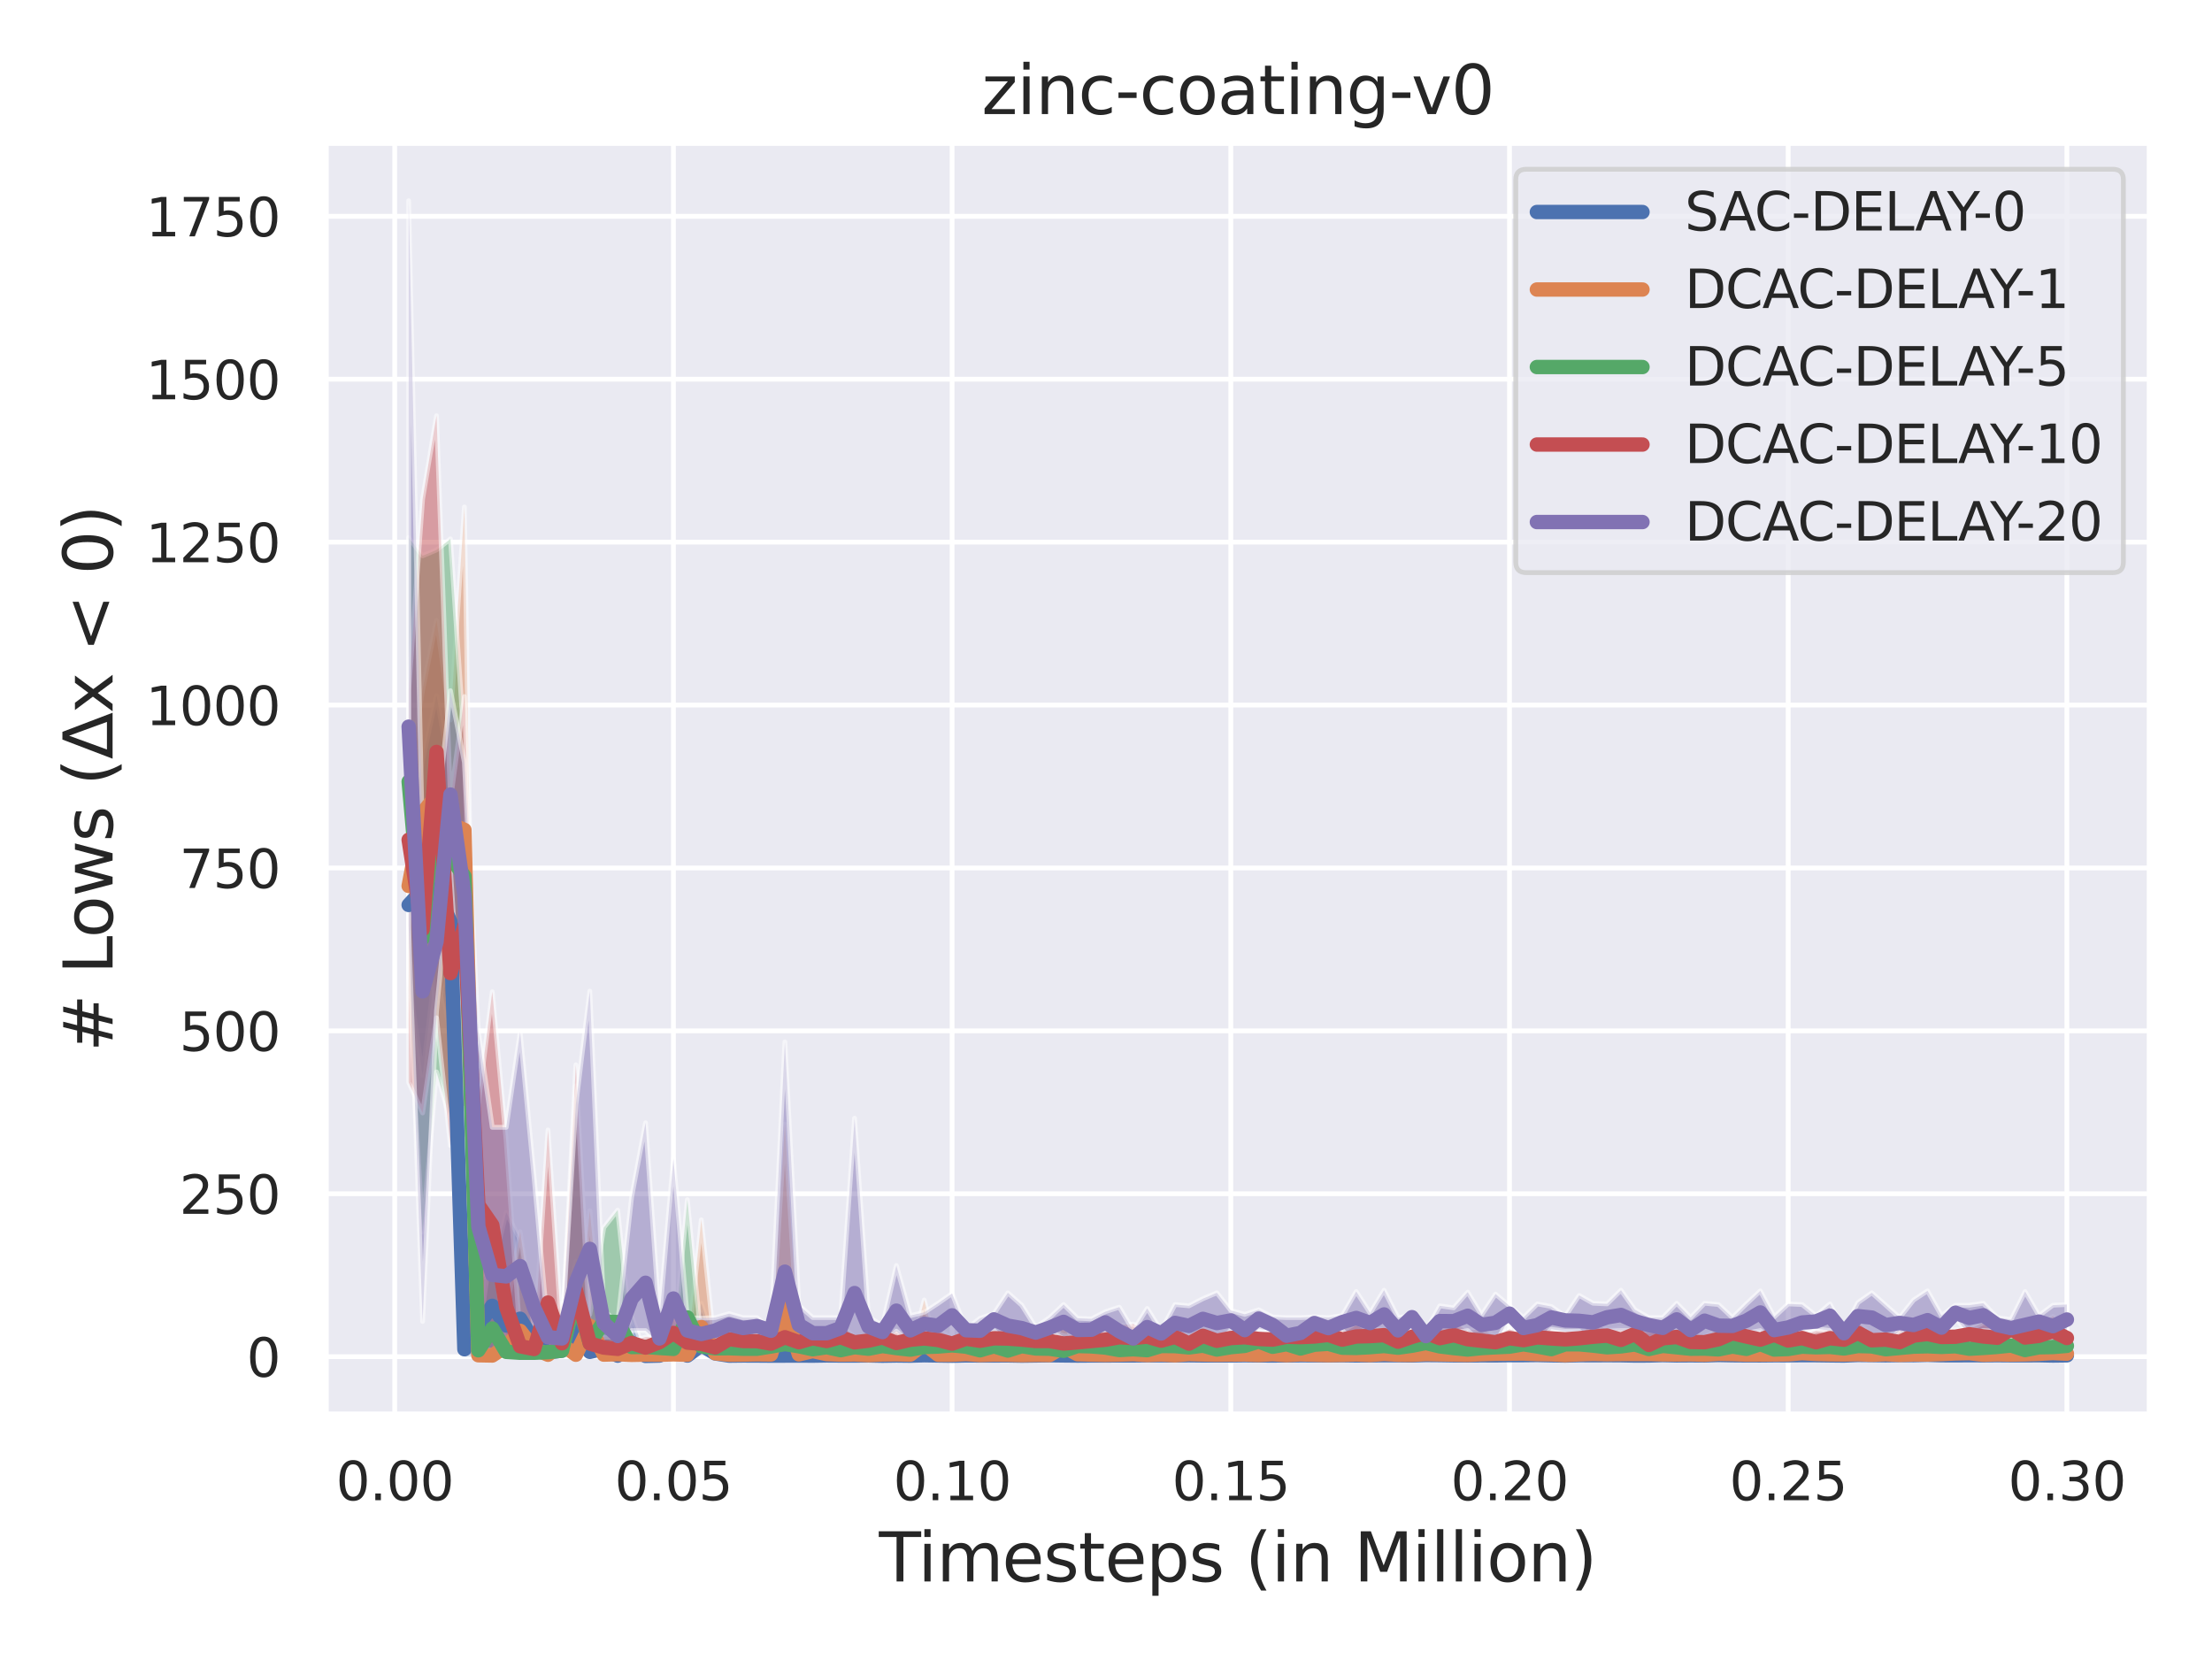<?xml version="1.0" encoding="utf-8" standalone="no"?>
<!DOCTYPE svg PUBLIC "-//W3C//DTD SVG 1.1//EN"
  "http://www.w3.org/Graphics/SVG/1.1/DTD/svg11.dtd">
<svg xmlns:xlink="http://www.w3.org/1999/xlink" width="460.8pt" height="345.6pt" viewBox="0 0 460.8 345.6" xmlns="http://www.w3.org/2000/svg" version="1.1">
 <defs>
  <style type="text/css">*{stroke-linejoin: round; stroke-linecap: butt}</style>
 </defs>
 <g id="figure_1">
  <g id="patch_1">
   <path d="M 0 345.6 
L 460.8 345.6 
L 460.8 0 
L 0 0 
z
" style="fill: #ffffff"/>
  </g>
  <g id="axes_1">
   <g id="patch_2">
    <path d="M 67.86 294.66 
L 447.84 294.66 
L 447.84 29.76 
L 67.86 29.76 
z
" style="fill: #eaeaf2"/>
   </g>
   <g id="matplotlib.axis_1">
    <g id="xtick_1">
     <g id="line2d_1">
      <path d="M 82.229 294.66 
L 82.229 29.76 
" clip-path="url(#p4ed9243d25)" style="fill: none; stroke: #ffffff; stroke-linecap: round"/>
     </g>
     <g id="text_1">
      <!-- 0.00 -->
      <g style="fill: #262626" transform="translate(69.983 312.518)scale(0.11 -0.11)">
       <defs>
        <path id="DejaVuSans-30" d="M 2034 4250 
Q 1547 4250 1301 3770 
Q 1056 3291 1056 2328 
Q 1056 1369 1301 889 
Q 1547 409 2034 409 
Q 2525 409 2770 889 
Q 3016 1369 3016 2328 
Q 3016 3291 2770 3770 
Q 2525 4250 2034 4250 
z
M 2034 4750 
Q 2819 4750 3233 4129 
Q 3647 3509 3647 2328 
Q 3647 1150 3233 529 
Q 2819 -91 2034 -91 
Q 1250 -91 836 529 
Q 422 1150 422 2328 
Q 422 3509 836 4129 
Q 1250 4750 2034 4750 
z
" transform="scale(0.016)"/>
        <path id="DejaVuSans-2e" d="M 684 794 
L 1344 794 
L 1344 0 
L 684 0 
L 684 794 
z
" transform="scale(0.016)"/>
       </defs>
       <use xlink:href="#DejaVuSans-30"/>
       <use xlink:href="#DejaVuSans-2e" x="63.623"/>
       <use xlink:href="#DejaVuSans-30" x="95.41"/>
       <use xlink:href="#DejaVuSans-30" x="159.033"/>
      </g>
     </g>
    </g>
    <g id="xtick_2">
     <g id="line2d_2">
      <path d="M 140.286 294.66 
L 140.286 29.76 
" clip-path="url(#p4ed9243d25)" style="fill: none; stroke: #ffffff; stroke-linecap: round"/>
     </g>
     <g id="text_2">
      <!-- 0.05 -->
      <g style="fill: #262626" transform="translate(128.039 312.518)scale(0.11 -0.11)">
       <defs>
        <path id="DejaVuSans-35" d="M 691 4666 
L 3169 4666 
L 3169 4134 
L 1269 4134 
L 1269 2991 
Q 1406 3038 1543 3061 
Q 1681 3084 1819 3084 
Q 2600 3084 3056 2656 
Q 3513 2228 3513 1497 
Q 3513 744 3044 326 
Q 2575 -91 1722 -91 
Q 1428 -91 1123 -41 
Q 819 9 494 109 
L 494 744 
Q 775 591 1075 516 
Q 1375 441 1709 441 
Q 2250 441 2565 725 
Q 2881 1009 2881 1497 
Q 2881 1984 2565 2268 
Q 2250 2553 1709 2553 
Q 1456 2553 1204 2497 
Q 953 2441 691 2322 
L 691 4666 
z
" transform="scale(0.016)"/>
       </defs>
       <use xlink:href="#DejaVuSans-30"/>
       <use xlink:href="#DejaVuSans-2e" x="63.623"/>
       <use xlink:href="#DejaVuSans-30" x="95.41"/>
       <use xlink:href="#DejaVuSans-35" x="159.033"/>
      </g>
     </g>
    </g>
    <g id="xtick_3">
     <g id="line2d_3">
      <path d="M 198.342 294.66 
L 198.342 29.76 
" clip-path="url(#p4ed9243d25)" style="fill: none; stroke: #ffffff; stroke-linecap: round"/>
     </g>
     <g id="text_3">
      <!-- 0.10 -->
      <g style="fill: #262626" transform="translate(186.096 312.518)scale(0.11 -0.11)">
       <defs>
        <path id="DejaVuSans-31" d="M 794 531 
L 1825 531 
L 1825 4091 
L 703 3866 
L 703 4441 
L 1819 4666 
L 2450 4666 
L 2450 531 
L 3481 531 
L 3481 0 
L 794 0 
L 794 531 
z
" transform="scale(0.016)"/>
       </defs>
       <use xlink:href="#DejaVuSans-30"/>
       <use xlink:href="#DejaVuSans-2e" x="63.623"/>
       <use xlink:href="#DejaVuSans-31" x="95.41"/>
       <use xlink:href="#DejaVuSans-30" x="159.033"/>
      </g>
     </g>
    </g>
    <g id="xtick_4">
     <g id="line2d_4">
      <path d="M 256.399 294.66 
L 256.399 29.76 
" clip-path="url(#p4ed9243d25)" style="fill: none; stroke: #ffffff; stroke-linecap: round"/>
     </g>
     <g id="text_4">
      <!-- 0.15 -->
      <g style="fill: #262626" transform="translate(244.152 312.518)scale(0.11 -0.11)">
       <use xlink:href="#DejaVuSans-30"/>
       <use xlink:href="#DejaVuSans-2e" x="63.623"/>
       <use xlink:href="#DejaVuSans-31" x="95.41"/>
       <use xlink:href="#DejaVuSans-35" x="159.033"/>
      </g>
     </g>
    </g>
    <g id="xtick_5">
     <g id="line2d_5">
      <path d="M 314.455 294.66 
L 314.455 29.76 
" clip-path="url(#p4ed9243d25)" style="fill: none; stroke: #ffffff; stroke-linecap: round"/>
     </g>
     <g id="text_5">
      <!-- 0.20 -->
      <g style="fill: #262626" transform="translate(302.209 312.518)scale(0.11 -0.11)">
       <defs>
        <path id="DejaVuSans-32" d="M 1228 531 
L 3431 531 
L 3431 0 
L 469 0 
L 469 531 
Q 828 903 1448 1529 
Q 2069 2156 2228 2338 
Q 2531 2678 2651 2914 
Q 2772 3150 2772 3378 
Q 2772 3750 2511 3984 
Q 2250 4219 1831 4219 
Q 1534 4219 1204 4116 
Q 875 4013 500 3803 
L 500 4441 
Q 881 4594 1212 4672 
Q 1544 4750 1819 4750 
Q 2544 4750 2975 4387 
Q 3406 4025 3406 3419 
Q 3406 3131 3298 2873 
Q 3191 2616 2906 2266 
Q 2828 2175 2409 1742 
Q 1991 1309 1228 531 
z
" transform="scale(0.016)"/>
       </defs>
       <use xlink:href="#DejaVuSans-30"/>
       <use xlink:href="#DejaVuSans-2e" x="63.623"/>
       <use xlink:href="#DejaVuSans-32" x="95.41"/>
       <use xlink:href="#DejaVuSans-30" x="159.033"/>
      </g>
     </g>
    </g>
    <g id="xtick_6">
     <g id="line2d_6">
      <path d="M 372.512 294.66 
L 372.512 29.76 
" clip-path="url(#p4ed9243d25)" style="fill: none; stroke: #ffffff; stroke-linecap: round"/>
     </g>
     <g id="text_6">
      <!-- 0.25 -->
      <g style="fill: #262626" transform="translate(360.266 312.518)scale(0.11 -0.11)">
       <use xlink:href="#DejaVuSans-30"/>
       <use xlink:href="#DejaVuSans-2e" x="63.623"/>
       <use xlink:href="#DejaVuSans-32" x="95.41"/>
       <use xlink:href="#DejaVuSans-35" x="159.033"/>
      </g>
     </g>
    </g>
    <g id="xtick_7">
     <g id="line2d_7">
      <path d="M 430.568 294.66 
L 430.568 29.76 
" clip-path="url(#p4ed9243d25)" style="fill: none; stroke: #ffffff; stroke-linecap: round"/>
     </g>
     <g id="text_7">
      <!-- 0.30 -->
      <g style="fill: #262626" transform="translate(418.322 312.518)scale(0.11 -0.11)">
       <defs>
        <path id="DejaVuSans-33" d="M 2597 2516 
Q 3050 2419 3304 2112 
Q 3559 1806 3559 1356 
Q 3559 666 3084 287 
Q 2609 -91 1734 -91 
Q 1441 -91 1130 -33 
Q 819 25 488 141 
L 488 750 
Q 750 597 1062 519 
Q 1375 441 1716 441 
Q 2309 441 2620 675 
Q 2931 909 2931 1356 
Q 2931 1769 2642 2001 
Q 2353 2234 1838 2234 
L 1294 2234 
L 1294 2753 
L 1863 2753 
Q 2328 2753 2575 2939 
Q 2822 3125 2822 3475 
Q 2822 3834 2567 4026 
Q 2313 4219 1838 4219 
Q 1578 4219 1281 4162 
Q 984 4106 628 3988 
L 628 4550 
Q 988 4650 1302 4700 
Q 1616 4750 1894 4750 
Q 2613 4750 3031 4423 
Q 3450 4097 3450 3541 
Q 3450 3153 3228 2886 
Q 3006 2619 2597 2516 
z
" transform="scale(0.016)"/>
       </defs>
       <use xlink:href="#DejaVuSans-30"/>
       <use xlink:href="#DejaVuSans-2e" x="63.623"/>
       <use xlink:href="#DejaVuSans-33" x="95.41"/>
       <use xlink:href="#DejaVuSans-30" x="159.033"/>
      </g>
     </g>
    </g>
    <g id="text_8">
     <!-- Timesteps (in Million) -->
     <g style="fill: #262626" transform="translate(183.104 329.444)scale(0.14 -0.14)">
      <defs>
       <path id="DejaVuSans-54" d="M -19 4666 
L 3928 4666 
L 3928 4134 
L 2272 4134 
L 2272 0 
L 1638 0 
L 1638 4134 
L -19 4134 
L -19 4666 
z
" transform="scale(0.016)"/>
       <path id="DejaVuSans-69" d="M 603 3500 
L 1178 3500 
L 1178 0 
L 603 0 
L 603 3500 
z
M 603 4863 
L 1178 4863 
L 1178 4134 
L 603 4134 
L 603 4863 
z
" transform="scale(0.016)"/>
       <path id="DejaVuSans-6d" d="M 3328 2828 
Q 3544 3216 3844 3400 
Q 4144 3584 4550 3584 
Q 5097 3584 5394 3201 
Q 5691 2819 5691 2113 
L 5691 0 
L 5113 0 
L 5113 2094 
Q 5113 2597 4934 2840 
Q 4756 3084 4391 3084 
Q 3944 3084 3684 2787 
Q 3425 2491 3425 1978 
L 3425 0 
L 2847 0 
L 2847 2094 
Q 2847 2600 2669 2842 
Q 2491 3084 2119 3084 
Q 1678 3084 1418 2786 
Q 1159 2488 1159 1978 
L 1159 0 
L 581 0 
L 581 3500 
L 1159 3500 
L 1159 2956 
Q 1356 3278 1631 3431 
Q 1906 3584 2284 3584 
Q 2666 3584 2933 3390 
Q 3200 3197 3328 2828 
z
" transform="scale(0.016)"/>
       <path id="DejaVuSans-65" d="M 3597 1894 
L 3597 1613 
L 953 1613 
Q 991 1019 1311 708 
Q 1631 397 2203 397 
Q 2534 397 2845 478 
Q 3156 559 3463 722 
L 3463 178 
Q 3153 47 2828 -22 
Q 2503 -91 2169 -91 
Q 1331 -91 842 396 
Q 353 884 353 1716 
Q 353 2575 817 3079 
Q 1281 3584 2069 3584 
Q 2775 3584 3186 3129 
Q 3597 2675 3597 1894 
z
M 3022 2063 
Q 3016 2534 2758 2815 
Q 2500 3097 2075 3097 
Q 1594 3097 1305 2825 
Q 1016 2553 972 2059 
L 3022 2063 
z
" transform="scale(0.016)"/>
       <path id="DejaVuSans-73" d="M 2834 3397 
L 2834 2853 
Q 2591 2978 2328 3040 
Q 2066 3103 1784 3103 
Q 1356 3103 1142 2972 
Q 928 2841 928 2578 
Q 928 2378 1081 2264 
Q 1234 2150 1697 2047 
L 1894 2003 
Q 2506 1872 2764 1633 
Q 3022 1394 3022 966 
Q 3022 478 2636 193 
Q 2250 -91 1575 -91 
Q 1294 -91 989 -36 
Q 684 19 347 128 
L 347 722 
Q 666 556 975 473 
Q 1284 391 1588 391 
Q 1994 391 2212 530 
Q 2431 669 2431 922 
Q 2431 1156 2273 1281 
Q 2116 1406 1581 1522 
L 1381 1569 
Q 847 1681 609 1914 
Q 372 2147 372 2553 
Q 372 3047 722 3315 
Q 1072 3584 1716 3584 
Q 2034 3584 2315 3537 
Q 2597 3491 2834 3397 
z
" transform="scale(0.016)"/>
       <path id="DejaVuSans-74" d="M 1172 4494 
L 1172 3500 
L 2356 3500 
L 2356 3053 
L 1172 3053 
L 1172 1153 
Q 1172 725 1289 603 
Q 1406 481 1766 481 
L 2356 481 
L 2356 0 
L 1766 0 
Q 1100 0 847 248 
Q 594 497 594 1153 
L 594 3053 
L 172 3053 
L 172 3500 
L 594 3500 
L 594 4494 
L 1172 4494 
z
" transform="scale(0.016)"/>
       <path id="DejaVuSans-70" d="M 1159 525 
L 1159 -1331 
L 581 -1331 
L 581 3500 
L 1159 3500 
L 1159 2969 
Q 1341 3281 1617 3432 
Q 1894 3584 2278 3584 
Q 2916 3584 3314 3078 
Q 3713 2572 3713 1747 
Q 3713 922 3314 415 
Q 2916 -91 2278 -91 
Q 1894 -91 1617 61 
Q 1341 213 1159 525 
z
M 3116 1747 
Q 3116 2381 2855 2742 
Q 2594 3103 2138 3103 
Q 1681 3103 1420 2742 
Q 1159 2381 1159 1747 
Q 1159 1113 1420 752 
Q 1681 391 2138 391 
Q 2594 391 2855 752 
Q 3116 1113 3116 1747 
z
" transform="scale(0.016)"/>
       <path id="DejaVuSans-20" transform="scale(0.016)"/>
       <path id="DejaVuSans-28" d="M 1984 4856 
Q 1566 4138 1362 3434 
Q 1159 2731 1159 2009 
Q 1159 1288 1364 580 
Q 1569 -128 1984 -844 
L 1484 -844 
Q 1016 -109 783 600 
Q 550 1309 550 2009 
Q 550 2706 781 3412 
Q 1013 4119 1484 4856 
L 1984 4856 
z
" transform="scale(0.016)"/>
       <path id="DejaVuSans-6e" d="M 3513 2113 
L 3513 0 
L 2938 0 
L 2938 2094 
Q 2938 2591 2744 2837 
Q 2550 3084 2163 3084 
Q 1697 3084 1428 2787 
Q 1159 2491 1159 1978 
L 1159 0 
L 581 0 
L 581 3500 
L 1159 3500 
L 1159 2956 
Q 1366 3272 1645 3428 
Q 1925 3584 2291 3584 
Q 2894 3584 3203 3211 
Q 3513 2838 3513 2113 
z
" transform="scale(0.016)"/>
       <path id="DejaVuSans-4d" d="M 628 4666 
L 1569 4666 
L 2759 1491 
L 3956 4666 
L 4897 4666 
L 4897 0 
L 4281 0 
L 4281 4097 
L 3078 897 
L 2444 897 
L 1241 4097 
L 1241 0 
L 628 0 
L 628 4666 
z
" transform="scale(0.016)"/>
       <path id="DejaVuSans-6c" d="M 603 4863 
L 1178 4863 
L 1178 0 
L 603 0 
L 603 4863 
z
" transform="scale(0.016)"/>
       <path id="DejaVuSans-6f" d="M 1959 3097 
Q 1497 3097 1228 2736 
Q 959 2375 959 1747 
Q 959 1119 1226 758 
Q 1494 397 1959 397 
Q 2419 397 2687 759 
Q 2956 1122 2956 1747 
Q 2956 2369 2687 2733 
Q 2419 3097 1959 3097 
z
M 1959 3584 
Q 2709 3584 3137 3096 
Q 3566 2609 3566 1747 
Q 3566 888 3137 398 
Q 2709 -91 1959 -91 
Q 1206 -91 779 398 
Q 353 888 353 1747 
Q 353 2609 779 3096 
Q 1206 3584 1959 3584 
z
" transform="scale(0.016)"/>
       <path id="DejaVuSans-29" d="M 513 4856 
L 1013 4856 
Q 1481 4119 1714 3412 
Q 1947 2706 1947 2009 
Q 1947 1309 1714 600 
Q 1481 -109 1013 -844 
L 513 -844 
Q 928 -128 1133 580 
Q 1338 1288 1338 2009 
Q 1338 2731 1133 3434 
Q 928 4138 513 4856 
z
" transform="scale(0.016)"/>
      </defs>
      <use xlink:href="#DejaVuSans-54"/>
      <use xlink:href="#DejaVuSans-69" x="57.959"/>
      <use xlink:href="#DejaVuSans-6d" x="85.742"/>
      <use xlink:href="#DejaVuSans-65" x="183.154"/>
      <use xlink:href="#DejaVuSans-73" x="244.678"/>
      <use xlink:href="#DejaVuSans-74" x="296.777"/>
      <use xlink:href="#DejaVuSans-65" x="335.986"/>
      <use xlink:href="#DejaVuSans-70" x="397.51"/>
      <use xlink:href="#DejaVuSans-73" x="460.986"/>
      <use xlink:href="#DejaVuSans-20" x="513.086"/>
      <use xlink:href="#DejaVuSans-28" x="544.873"/>
      <use xlink:href="#DejaVuSans-69" x="583.887"/>
      <use xlink:href="#DejaVuSans-6e" x="611.67"/>
      <use xlink:href="#DejaVuSans-20" x="675.049"/>
      <use xlink:href="#DejaVuSans-4d" x="706.836"/>
      <use xlink:href="#DejaVuSans-69" x="793.115"/>
      <use xlink:href="#DejaVuSans-6c" x="820.898"/>
      <use xlink:href="#DejaVuSans-6c" x="848.682"/>
      <use xlink:href="#DejaVuSans-69" x="876.465"/>
      <use xlink:href="#DejaVuSans-6f" x="904.248"/>
      <use xlink:href="#DejaVuSans-6e" x="965.43"/>
      <use xlink:href="#DejaVuSans-29" x="1028.809"/>
     </g>
    </g>
   </g>
   <g id="matplotlib.axis_2">
    <g id="ytick_1">
     <g id="line2d_8">
      <path d="M 67.86 282.619 
L 447.84 282.619 
" clip-path="url(#p4ed9243d25)" style="fill: none; stroke: #ffffff; stroke-linecap: round"/>
     </g>
     <g id="text_9">
      <!-- 0 -->
      <g style="fill: #262626" transform="translate(51.361 286.798)scale(0.11 -0.11)">
       <use xlink:href="#DejaVuSans-30"/>
      </g>
     </g>
    </g>
    <g id="ytick_2">
     <g id="line2d_9">
      <path d="M 67.86 248.682 
L 447.84 248.682 
" clip-path="url(#p4ed9243d25)" style="fill: none; stroke: #ffffff; stroke-linecap: round"/>
     </g>
     <g id="text_10">
      <!-- 250 -->
      <g style="fill: #262626" transform="translate(37.364 252.861)scale(0.11 -0.11)">
       <use xlink:href="#DejaVuSans-32"/>
       <use xlink:href="#DejaVuSans-35" x="63.623"/>
       <use xlink:href="#DejaVuSans-30" x="127.246"/>
      </g>
     </g>
    </g>
    <g id="ytick_3">
     <g id="line2d_10">
      <path d="M 67.86 214.745 
L 447.84 214.745 
" clip-path="url(#p4ed9243d25)" style="fill: none; stroke: #ffffff; stroke-linecap: round"/>
     </g>
     <g id="text_11">
      <!-- 500 -->
      <g style="fill: #262626" transform="translate(37.364 218.924)scale(0.11 -0.11)">
       <use xlink:href="#DejaVuSans-35"/>
       <use xlink:href="#DejaVuSans-30" x="63.623"/>
       <use xlink:href="#DejaVuSans-30" x="127.246"/>
      </g>
     </g>
    </g>
    <g id="ytick_4">
     <g id="line2d_11">
      <path d="M 67.86 180.808 
L 447.84 180.808 
" clip-path="url(#p4ed9243d25)" style="fill: none; stroke: #ffffff; stroke-linecap: round"/>
     </g>
     <g id="text_12">
      <!-- 750 -->
      <g style="fill: #262626" transform="translate(37.364 184.987)scale(0.11 -0.11)">
       <defs>
        <path id="DejaVuSans-37" d="M 525 4666 
L 3525 4666 
L 3525 4397 
L 1831 0 
L 1172 0 
L 2766 4134 
L 525 4134 
L 525 4666 
z
" transform="scale(0.016)"/>
       </defs>
       <use xlink:href="#DejaVuSans-37"/>
       <use xlink:href="#DejaVuSans-35" x="63.623"/>
       <use xlink:href="#DejaVuSans-30" x="127.246"/>
      </g>
     </g>
    </g>
    <g id="ytick_5">
     <g id="line2d_12">
      <path d="M 67.86 146.87 
L 447.84 146.87 
" clip-path="url(#p4ed9243d25)" style="fill: none; stroke: #ffffff; stroke-linecap: round"/>
     </g>
     <g id="text_13">
      <!-- 1000 -->
      <g style="fill: #262626" transform="translate(30.365 151.05)scale(0.11 -0.11)">
       <use xlink:href="#DejaVuSans-31"/>
       <use xlink:href="#DejaVuSans-30" x="63.623"/>
       <use xlink:href="#DejaVuSans-30" x="127.246"/>
       <use xlink:href="#DejaVuSans-30" x="190.869"/>
      </g>
     </g>
    </g>
    <g id="ytick_6">
     <g id="line2d_13">
      <path d="M 67.86 112.933 
L 447.84 112.933 
" clip-path="url(#p4ed9243d25)" style="fill: none; stroke: #ffffff; stroke-linecap: round"/>
     </g>
     <g id="text_14">
      <!-- 1250 -->
      <g style="fill: #262626" transform="translate(30.365 117.112)scale(0.11 -0.11)">
       <use xlink:href="#DejaVuSans-31"/>
       <use xlink:href="#DejaVuSans-32" x="63.623"/>
       <use xlink:href="#DejaVuSans-35" x="127.246"/>
       <use xlink:href="#DejaVuSans-30" x="190.869"/>
      </g>
     </g>
    </g>
    <g id="ytick_7">
     <g id="line2d_14">
      <path d="M 67.86 78.996 
L 447.84 78.996 
" clip-path="url(#p4ed9243d25)" style="fill: none; stroke: #ffffff; stroke-linecap: round"/>
     </g>
     <g id="text_15">
      <!-- 1500 -->
      <g style="fill: #262626" transform="translate(30.365 83.175)scale(0.11 -0.11)">
       <use xlink:href="#DejaVuSans-31"/>
       <use xlink:href="#DejaVuSans-35" x="63.623"/>
       <use xlink:href="#DejaVuSans-30" x="127.246"/>
       <use xlink:href="#DejaVuSans-30" x="190.869"/>
      </g>
     </g>
    </g>
    <g id="ytick_8">
     <g id="line2d_15">
      <path d="M 67.86 45.059 
L 447.84 45.059 
" clip-path="url(#p4ed9243d25)" style="fill: none; stroke: #ffffff; stroke-linecap: round"/>
     </g>
     <g id="text_16">
      <!-- 1750 -->
      <g style="fill: #262626" transform="translate(30.365 49.238)scale(0.11 -0.11)">
       <use xlink:href="#DejaVuSans-31"/>
       <use xlink:href="#DejaVuSans-37" x="63.623"/>
       <use xlink:href="#DejaVuSans-35" x="127.246"/>
       <use xlink:href="#DejaVuSans-30" x="190.869"/>
      </g>
     </g>
    </g>
    <g id="text_17">
     <!-- # Lows (Δx &lt; 0) -->
     <g style="fill: #262626" transform="translate(23.453 219.12)rotate(-90)scale(0.14 -0.14)">
      <defs>
       <path id="DejaVuSans-23" d="M 3272 2816 
L 2363 2816 
L 2100 1772 
L 3016 1772 
L 3272 2816 
z
M 2803 4594 
L 2478 3297 
L 3391 3297 
L 3719 4594 
L 4219 4594 
L 3897 3297 
L 4872 3297 
L 4872 2816 
L 3775 2816 
L 3519 1772 
L 4513 1772 
L 4513 1294 
L 3397 1294 
L 3072 0 
L 2572 0 
L 2894 1294 
L 1978 1294 
L 1656 0 
L 1153 0 
L 1478 1294 
L 494 1294 
L 494 1772 
L 1594 1772 
L 1856 2816 
L 850 2816 
L 850 3297 
L 1978 3297 
L 2297 4594 
L 2803 4594 
z
" transform="scale(0.016)"/>
       <path id="DejaVuSans-4c" d="M 628 4666 
L 1259 4666 
L 1259 531 
L 3531 531 
L 3531 0 
L 628 0 
L 628 4666 
z
" transform="scale(0.016)"/>
       <path id="DejaVuSans-77" d="M 269 3500 
L 844 3500 
L 1563 769 
L 2278 3500 
L 2956 3500 
L 3675 769 
L 4391 3500 
L 4966 3500 
L 4050 0 
L 3372 0 
L 2619 2869 
L 1863 0 
L 1184 0 
L 269 3500 
z
" transform="scale(0.016)"/>
       <path id="DejaVuSans-394" d="M 2188 4044 
L 906 525 
L 3472 525 
L 2188 4044 
z
M 50 0 
L 1831 4666 
L 2547 4666 
L 4325 0 
L 50 0 
z
" transform="scale(0.016)"/>
       <path id="DejaVuSans-78" d="M 3513 3500 
L 2247 1797 
L 3578 0 
L 2900 0 
L 1881 1375 
L 863 0 
L 184 0 
L 1544 1831 
L 300 3500 
L 978 3500 
L 1906 2253 
L 2834 3500 
L 3513 3500 
z
" transform="scale(0.016)"/>
       <path id="DejaVuSans-3c" d="M 4684 3150 
L 1459 2003 
L 4684 863 
L 4684 294 
L 678 1747 
L 678 2266 
L 4684 3719 
L 4684 3150 
z
" transform="scale(0.016)"/>
      </defs>
      <use xlink:href="#DejaVuSans-23"/>
      <use xlink:href="#DejaVuSans-20" x="83.789"/>
      <use xlink:href="#DejaVuSans-4c" x="115.576"/>
      <use xlink:href="#DejaVuSans-6f" x="169.539"/>
      <use xlink:href="#DejaVuSans-77" x="230.721"/>
      <use xlink:href="#DejaVuSans-73" x="312.508"/>
      <use xlink:href="#DejaVuSans-20" x="364.607"/>
      <use xlink:href="#DejaVuSans-28" x="396.395"/>
      <use xlink:href="#DejaVuSans-394" x="435.408"/>
      <use xlink:href="#DejaVuSans-78" x="503.816"/>
      <use xlink:href="#DejaVuSans-20" x="562.996"/>
      <use xlink:href="#DejaVuSans-3c" x="594.783"/>
      <use xlink:href="#DejaVuSans-20" x="678.572"/>
      <use xlink:href="#DejaVuSans-30" x="710.359"/>
      <use xlink:href="#DejaVuSans-29" x="773.982"/>
     </g>
    </g>
   </g>
   <g id="PolyCollection_1">
    <defs>
     <path id="m63cb2c118f" d="M 85.132 -141.851 
L 85.132 -171.906 
L 88.035 -187.218 
L 90.937 -200.739 
L 93.84 -184.069 
L 96.743 -70.61 
L 99.646 -78.755 
L 102.549 -80.845 
L 105.452 -93.036 
L 108.354 -87.361 
L 111.257 -69.062 
L 114.16 -65.696 
L 117.063 -68.71 
L 119.966 -82.855 
L 122.869 -67.271 
L 125.771 -70.8 
L 128.674 -63.388 
L 131.577 -71.506 
L 134.48 -63.252 
L 137.383 -63.415 
L 140.286 -70.773 
L 143.188 -63.442 
L 146.091 -74.085 
L 148.994 -65.343 
L 151.897 -63.252 
L 154.8 -63.28 
L 157.702 -63.252 
L 160.605 -63.28 
L 163.508 -63.225 
L 166.411 -63.28 
L 169.314 -63.198 
L 172.217 -63.307 
L 175.119 -63.307 
L 178.022 -63.28 
L 180.925 -63.307 
L 183.828 -63.28 
L 186.731 -63.28 
L 189.634 -63.28 
L 192.536 -63.415 
L 195.439 -63.28 
L 198.342 -63.225 
L 201.245 -63.388 
L 204.148 -63.334 
L 207.051 -63.28 
L 209.953 -63.361 
L 212.856 -63.307 
L 215.759 -63.334 
L 218.662 -63.388 
L 221.565 -63.252 
L 224.467 -63.334 
L 227.37 -63.334 
L 230.273 -63.28 
L 233.176 -63.28 
L 236.079 -63.334 
L 238.982 -63.307 
L 241.884 -63.334 
L 244.787 -63.334 
L 247.69 -63.334 
L 250.593 -63.307 
L 253.496 -63.361 
L 256.399 -63.307 
L 259.301 -63.307 
L 262.204 -63.28 
L 265.107 -63.307 
L 268.01 -63.307 
L 270.913 -63.334 
L 273.816 -63.361 
L 276.718 -63.307 
L 279.621 -63.361 
L 282.524 -63.307 
L 285.427 -63.334 
L 288.33 -63.334 
L 291.233 -63.361 
L 294.135 -63.307 
L 297.038 -63.361 
L 299.941 -63.442 
L 302.844 -63.28 
L 305.747 -63.307 
L 308.649 -63.307 
L 311.552 -63.334 
L 314.455 -63.361 
L 317.358 -63.361 
L 320.261 -63.361 
L 323.164 -63.361 
L 326.066 -63.334 
L 328.969 -63.388 
L 331.872 -63.334 
L 334.775 -63.442 
L 337.678 -63.334 
L 340.581 -63.252 
L 343.483 -63.307 
L 346.386 -63.442 
L 349.289 -63.388 
L 352.192 -63.361 
L 355.095 -63.307 
L 357.998 -63.47 
L 360.9 -63.334 
L 363.803 -63.334 
L 366.706 -63.307 
L 369.609 -63.307 
L 372.512 -63.388 
L 375.414 -63.361 
L 378.317 -63.388 
L 381.22 -63.307 
L 384.123 -63.225 
L 387.026 -63.415 
L 389.929 -63.388 
L 392.831 -63.334 
L 395.734 -63.361 
L 398.637 -63.415 
L 401.54 -63.415 
L 404.443 -63.388 
L 407.346 -63.361 
L 410.248 -63.307 
L 413.151 -63.334 
L 416.054 -63.415 
L 418.957 -63.361 
L 421.86 -63.307 
L 424.763 -63.361 
L 427.665 -63.28 
L 430.568 -63.334 
L 430.568 -63.171 
L 430.568 -63.171 
L 427.665 -63.171 
L 424.763 -63.225 
L 421.86 -63.225 
L 418.957 -63.198 
L 416.054 -63.198 
L 413.151 -63.225 
L 410.248 -63.225 
L 407.346 -63.198 
L 404.443 -63.225 
L 401.54 -63.28 
L 398.637 -63.225 
L 395.734 -63.28 
L 392.831 -63.198 
L 389.929 -63.225 
L 387.026 -63.28 
L 384.123 -63.198 
L 381.22 -63.144 
L 378.317 -63.171 
L 375.414 -63.225 
L 372.512 -63.198 
L 369.609 -63.252 
L 366.706 -63.171 
L 363.803 -63.225 
L 360.9 -63.225 
L 357.998 -63.171 
L 355.095 -63.198 
L 352.192 -63.225 
L 349.289 -63.198 
L 346.386 -63.252 
L 343.483 -63.144 
L 340.581 -63.144 
L 337.678 -63.198 
L 334.775 -63.198 
L 331.872 -63.225 
L 328.969 -63.198 
L 326.066 -63.171 
L 323.164 -63.225 
L 320.261 -63.307 
L 317.358 -63.225 
L 314.455 -63.252 
L 311.552 -63.171 
L 308.649 -63.225 
L 305.747 -63.198 
L 302.844 -63.225 
L 299.941 -63.252 
L 297.038 -63.28 
L 294.135 -63.171 
L 291.233 -63.171 
L 288.33 -63.252 
L 285.427 -63.225 
L 282.524 -63.171 
L 279.621 -63.198 
L 276.718 -63.225 
L 273.816 -63.252 
L 270.913 -63.171 
L 268.01 -63.198 
L 265.107 -63.171 
L 262.204 -63.144 
L 259.301 -63.252 
L 256.399 -63.171 
L 253.496 -63.144 
L 250.593 -63.171 
L 247.69 -63.225 
L 244.787 -63.171 
L 241.884 -63.171 
L 238.982 -63.252 
L 236.079 -63.144 
L 233.176 -63.225 
L 230.273 -63.171 
L 227.37 -63.171 
L 224.467 -63.117 
L 221.565 -63.198 
L 218.662 -63.144 
L 215.759 -63.198 
L 212.856 -63.117 
L 209.953 -63.171 
L 207.051 -63.198 
L 204.148 -63.171 
L 201.245 -63.144 
L 198.342 -63.144 
L 195.439 -63.171 
L 192.536 -63.171 
L 189.634 -63.144 
L 186.731 -63.117 
L 183.828 -63.09 
L 180.925 -63.144 
L 178.022 -63.171 
L 175.119 -63.171 
L 172.217 -63.171 
L 169.314 -63.198 
L 166.411 -63.144 
L 163.508 -63.144 
L 160.605 -63.144 
L 157.702 -63.198 
L 154.8 -63.171 
L 151.897 -63.062 
L 148.994 -63.117 
L 146.091 -63.144 
L 143.188 -63.09 
L 140.286 -63.09 
L 137.383 -63.035 
L 134.48 -63.062 
L 131.577 -63.225 
L 128.674 -63.117 
L 125.771 -62.981 
L 122.869 -63.09 
L 119.966 -63.062 
L 117.063 -63.008 
L 114.16 -62.981 
L 111.257 -63.062 
L 108.354 -63.035 
L 105.452 -62.981 
L 102.549 -63.008 
L 99.646 -62.981 
L 96.743 -62.981 
L 93.84 -129.824 
L 90.937 -145.923 
L 88.035 -121.57 
L 85.132 -141.851 
z
" style="stroke: #ffffff; stroke-opacity: 0.5"/>
    </defs>
    <g clip-path="url(#p4ed9243d25)">
     <use xlink:href="#m63cb2c118f" x="0" y="345.6" style="fill: #4c72b0; fill-opacity: 0.5; stroke: #ffffff; stroke-opacity: 0.5"/>
    </g>
   </g>
   <g id="PolyCollection_2">
    <defs>
     <path id="m94fa8c1dad" d="M 85.132 -131.67 
L 85.132 -184.069 
L 88.035 -201.852 
L 90.937 -216.377 
L 93.84 -195.607 
L 96.743 -239.997 
L 99.646 -63.388 
L 102.549 -63.388 
L 105.452 -72.076 
L 108.354 -89.045 
L 111.257 -69.361 
L 114.16 -63.524 
L 117.063 -74.248 
L 119.966 -63.66 
L 122.869 -93.389 
L 125.771 -63.66 
L 128.674 -63.795 
L 131.577 -63.66 
L 134.48 -63.524 
L 137.383 -63.66 
L 140.286 -63.931 
L 143.188 -63.524 
L 146.091 -91.488 
L 148.994 -63.931 
L 151.897 -63.388 
L 154.8 -63.524 
L 157.702 -63.66 
L 160.605 -63.931 
L 163.508 -111.443 
L 166.411 -63.66 
L 169.314 -66.918 
L 172.217 -63.795 
L 175.119 -63.795 
L 178.022 -63.66 
L 180.925 -63.388 
L 183.828 -63.66 
L 186.731 -63.66 
L 189.634 -63.66 
L 192.536 -74.791 
L 195.439 -63.524 
L 198.342 -63.524 
L 201.245 -63.795 
L 204.148 -63.524 
L 207.051 -63.66 
L 209.953 -63.795 
L 212.856 -63.66 
L 215.759 -63.524 
L 218.662 -63.524 
L 221.565 -71.126 
L 224.467 -63.66 
L 227.37 -63.524 
L 230.273 -63.524 
L 233.176 -63.66 
L 236.079 -63.66 
L 238.982 -63.524 
L 241.884 -63.524 
L 244.787 -63.66 
L 247.69 -63.66 
L 250.593 -63.524 
L 253.496 -63.795 
L 256.399 -63.66 
L 259.301 -63.66 
L 262.204 -63.524 
L 265.107 -63.931 
L 268.01 -63.524 
L 270.913 -63.66 
L 273.816 -63.524 
L 276.718 -63.524 
L 279.621 -63.524 
L 282.524 -63.795 
L 285.427 -63.388 
L 288.33 -63.66 
L 291.233 -63.795 
L 294.135 -63.795 
L 297.038 -63.795 
L 299.941 -64.067 
L 302.844 -63.66 
L 305.747 -63.66 
L 308.649 -63.66 
L 311.552 -63.931 
L 314.455 -63.931 
L 317.358 -63.795 
L 320.261 -63.931 
L 323.164 -63.795 
L 326.066 -63.524 
L 328.969 -63.66 
L 331.872 -64.203 
L 334.775 -63.795 
L 337.678 -63.795 
L 340.581 -64.067 
L 343.483 -63.66 
L 346.386 -63.66 
L 349.289 -63.795 
L 352.192 -63.931 
L 355.095 -63.524 
L 357.998 -63.931 
L 360.9 -63.524 
L 363.803 -63.66 
L 366.706 -63.524 
L 369.609 -63.795 
L 372.512 -63.795 
L 375.414 -64.474 
L 378.317 -63.795 
L 381.22 -63.795 
L 384.123 -63.66 
L 387.026 -63.795 
L 389.929 -63.66 
L 392.831 -63.795 
L 395.734 -63.66 
L 398.637 -63.524 
L 401.54 -63.524 
L 404.443 -63.931 
L 407.346 -64.203 
L 410.248 -64.067 
L 413.151 -63.524 
L 416.054 -63.66 
L 418.957 -63.66 
L 421.86 -63.66 
L 424.763 -63.795 
L 427.665 -64.067 
L 430.568 -63.931 
L 430.568 -63.388 
L 430.568 -63.388 
L 427.665 -63.524 
L 424.763 -63.388 
L 421.86 -63.252 
L 418.957 -63.252 
L 416.054 -63.117 
L 413.151 -63.252 
L 410.248 -63.524 
L 407.346 -63.252 
L 404.443 -63.388 
L 401.54 -63.252 
L 398.637 -63.252 
L 395.734 -62.981 
L 392.831 -63.252 
L 389.929 -63.252 
L 387.026 -63.117 
L 384.123 -63.252 
L 381.22 -63.252 
L 378.317 -63.388 
L 375.414 -63.388 
L 372.512 -63.252 
L 369.609 -63.252 
L 366.706 -63.252 
L 363.803 -63.252 
L 360.9 -63.524 
L 357.998 -63.252 
L 355.095 -63.117 
L 352.192 -63.117 
L 349.289 -63.252 
L 346.386 -63.388 
L 343.483 -63.388 
L 340.581 -63.388 
L 337.678 -63.252 
L 334.775 -63.252 
L 331.872 -63.252 
L 328.969 -63.252 
L 326.066 -63.117 
L 323.164 -63.252 
L 320.261 -63.388 
L 317.358 -63.388 
L 314.455 -63.388 
L 311.552 -63.388 
L 308.649 -63.252 
L 305.747 -63.117 
L 302.844 -63.252 
L 299.941 -63.117 
L 297.038 -63.252 
L 294.135 -63.117 
L 291.233 -63.252 
L 288.33 -63.388 
L 285.427 -63.252 
L 282.524 -63.252 
L 279.621 -63.252 
L 276.718 -63.117 
L 273.816 -63.252 
L 270.913 -63.388 
L 268.01 -63.117 
L 265.107 -63.252 
L 262.204 -63.117 
L 259.301 -63.388 
L 256.399 -63.252 
L 253.496 -63.117 
L 250.593 -63.252 
L 247.69 -63.388 
L 244.787 -63.117 
L 241.884 -63.252 
L 238.982 -63.117 
L 236.079 -63.252 
L 233.176 -63.252 
L 230.273 -63.117 
L 227.37 -63.388 
L 224.467 -63.388 
L 221.565 -63.252 
L 218.662 -63.252 
L 215.759 -63.252 
L 212.856 -63.117 
L 209.953 -63.117 
L 207.051 -63.252 
L 204.148 -63.252 
L 201.245 -63.252 
L 198.342 -63.117 
L 195.439 -63.252 
L 192.536 -63.252 
L 189.634 -63.252 
L 186.731 -63.252 
L 183.828 -63.252 
L 180.925 -63.117 
L 178.022 -63.252 
L 175.119 -63.117 
L 172.217 -63.252 
L 169.314 -63.252 
L 166.411 -63.388 
L 163.508 -63.252 
L 160.605 -63.252 
L 157.702 -63.117 
L 154.8 -63.252 
L 151.897 -63.388 
L 148.994 -63.524 
L 146.091 -63.388 
L 143.188 -63.252 
L 140.286 -63.252 
L 137.383 -63.117 
L 134.48 -63.252 
L 131.577 -63.252 
L 128.674 -63.252 
L 125.771 -63.252 
L 122.869 -63.252 
L 119.966 -63.252 
L 117.063 -63.252 
L 114.16 -63.252 
L 111.257 -63.388 
L 108.354 -63.117 
L 105.452 -63.117 
L 102.549 -63.117 
L 99.646 -63.252 
L 96.743 -135.335 
L 93.84 -148.095 
L 90.937 -133.706 
L 88.035 -161.263 
L 85.132 -131.67 
z
" style="stroke: #ffffff; stroke-opacity: 0.5"/>
    </defs>
    <g clip-path="url(#p4ed9243d25)">
     <use xlink:href="#m94fa8c1dad" x="0" y="345.6" style="fill: #dd8452; fill-opacity: 0.5; stroke: #ffffff; stroke-opacity: 0.5"/>
    </g>
   </g>
   <g id="PolyCollection_3">
    <defs>
     <path id="meb10ea2d77" d="M 85.132 -139.136 
L 85.132 -233.617 
L 88.035 -229.816 
L 90.937 -231.038 
L 93.84 -233.346 
L 96.743 -190.313 
L 99.646 -66.51 
L 102.549 -87.551 
L 105.452 -64.338 
L 108.354 -64.338 
L 111.257 -64.338 
L 114.16 -64.338 
L 117.063 -65.017 
L 119.966 -119.452 
L 122.869 -71.805 
L 125.771 -89.859 
L 128.674 -93.524 
L 131.577 -66.375 
L 134.48 -65.696 
L 137.383 -65.696 
L 140.286 -65.017 
L 143.188 -95.696 
L 146.091 -66.375 
L 148.994 -65.017 
L 151.897 -65.017 
L 154.8 -66.51 
L 157.702 -65.153 
L 160.605 -65.696 
L 163.508 -66.375 
L 166.411 -66.375 
L 169.314 -65.696 
L 172.217 -65.289 
L 175.119 -65.696 
L 178.022 -65.967 
L 180.925 -65.696 
L 183.828 -65.832 
L 186.731 -65.832 
L 189.634 -65.017 
L 192.536 -66.646 
L 195.439 -66.375 
L 198.342 -65.832 
L 201.245 -65.832 
L 204.148 -64.881 
L 207.051 -65.289 
L 209.953 -65.153 
L 212.856 -65.832 
L 215.759 -65.967 
L 218.662 -65.017 
L 221.565 -65.017 
L 224.467 -65.696 
L 227.37 -66.103 
L 230.273 -65.153 
L 233.176 -65.696 
L 236.079 -65.696 
L 238.982 -65.017 
L 241.884 -65.832 
L 244.787 -66.51 
L 247.69 -65.696 
L 250.593 -66.646 
L 253.496 -65.696 
L 256.399 -66.103 
L 259.301 -66.51 
L 262.204 -67.596 
L 265.107 -65.832 
L 268.01 -66.646 
L 270.913 -65.56 
L 273.816 -66.103 
L 276.718 -66.375 
L 279.621 -65.832 
L 282.524 -65.153 
L 285.427 -65.832 
L 288.33 -65.832 
L 291.233 -65.56 
L 294.135 -66.51 
L 297.038 -67.053 
L 299.941 -66.646 
L 302.844 -65.832 
L 305.747 -65.696 
L 308.649 -65.153 
L 311.552 -65.832 
L 314.455 -66.375 
L 317.358 -66.646 
L 320.261 -65.832 
L 323.164 -65.017 
L 326.066 -66.239 
L 328.969 -67.189 
L 331.872 -65.832 
L 334.775 -65.153 
L 337.678 -66.782 
L 340.581 -65.967 
L 343.483 -65.017 
L 346.386 -65.832 
L 349.289 -65.967 
L 352.192 -65.696 
L 355.095 -65.153 
L 357.998 -65.153 
L 360.9 -65.832 
L 363.803 -65.153 
L 366.706 -66.103 
L 369.609 -65.017 
L 372.512 -65.153 
L 375.414 -65.696 
L 378.317 -65.832 
L 381.22 -65.832 
L 384.123 -65.153 
L 387.026 -65.696 
L 389.929 -65.832 
L 392.831 -65.153 
L 395.734 -65.696 
L 398.637 -65.696 
L 401.54 -65.967 
L 404.443 -65.696 
L 407.346 -66.51 
L 410.248 -65.153 
L 413.151 -66.646 
L 416.054 -65.967 
L 418.957 -66.103 
L 421.86 -64.474 
L 424.763 -65.153 
L 427.665 -66.239 
L 430.568 -66.103 
L 430.568 -64.474 
L 430.568 -64.474 
L 427.665 -64.338 
L 424.763 -64.474 
L 421.86 -64.338 
L 418.957 -64.474 
L 416.054 -63.66 
L 413.151 -63.66 
L 410.248 -64.338 
L 407.346 -64.474 
L 404.443 -64.338 
L 401.54 -64.338 
L 398.637 -64.474 
L 395.734 -64.338 
L 392.831 -63.66 
L 389.929 -64.474 
L 387.026 -65.017 
L 384.123 -64.338 
L 381.22 -64.067 
L 378.317 -64.338 
L 375.414 -64.338 
L 372.512 -63.795 
L 369.609 -64.338 
L 366.706 -65.153 
L 363.803 -63.66 
L 360.9 -64.338 
L 357.998 -64.338 
L 355.095 -64.338 
L 352.192 -63.66 
L 349.289 -64.338 
L 346.386 -64.338 
L 343.483 -63.795 
L 340.581 -64.338 
L 337.678 -64.338 
L 334.775 -64.474 
L 331.872 -65.017 
L 328.969 -64.338 
L 326.066 -64.881 
L 323.164 -64.067 
L 320.261 -64.338 
L 317.358 -64.338 
L 314.455 -64.338 
L 311.552 -63.66 
L 308.649 -63.66 
L 305.747 -63.66 
L 302.844 -63.66 
L 299.941 -64.338 
L 297.038 -65.017 
L 294.135 -64.338 
L 291.233 -64.338 
L 288.33 -64.338 
L 285.427 -64.338 
L 282.524 -64.338 
L 279.621 -63.795 
L 276.718 -65.153 
L 273.816 -64.338 
L 270.913 -64.338 
L 268.01 -63.795 
L 265.107 -64.338 
L 262.204 -64.746 
L 259.301 -64.338 
L 256.399 -63.66 
L 253.496 -63.66 
L 250.593 -64.338 
L 247.69 -64.338 
L 244.787 -64.338 
L 241.884 -64.474 
L 238.982 -63.66 
L 236.079 -63.66 
L 233.176 -62.981 
L 230.273 -64.338 
L 227.37 -63.66 
L 224.467 -64.474 
L 221.565 -63.66 
L 218.662 -63.795 
L 215.759 -62.981 
L 212.856 -64.338 
L 209.953 -63.66 
L 207.051 -65.017 
L 204.148 -63.66 
L 201.245 -64.474 
L 198.342 -64.338 
L 195.439 -64.474 
L 192.536 -63.66 
L 189.634 -63.66 
L 186.731 -64.338 
L 183.828 -64.338 
L 180.925 -63.66 
L 178.022 -63.795 
L 175.119 -62.981 
L 172.217 -64.338 
L 169.314 -63.795 
L 166.411 -64.338 
L 163.508 -65.017 
L 160.605 -64.61 
L 157.702 -63.66 
L 154.8 -63.66 
L 151.897 -64.338 
L 148.994 -64.338 
L 146.091 -64.338 
L 143.188 -64.338 
L 140.286 -63.66 
L 137.383 -63.66 
L 134.48 -64.338 
L 131.577 -64.338 
L 128.674 -63.66 
L 125.771 -65.017 
L 122.869 -63.66 
L 119.966 -64.338 
L 117.063 -63.66 
L 114.16 -63.66 
L 111.257 -63.66 
L 108.354 -63.66 
L 105.452 -63.117 
L 102.549 -62.981 
L 99.646 -62.981 
L 96.743 -108.185 
L 93.84 -112.122 
L 90.937 -122.303 
L 88.035 -88.909 
L 85.132 -139.136 
z
" style="stroke: #ffffff; stroke-opacity: 0.5"/>
    </defs>
    <g clip-path="url(#p4ed9243d25)">
     <use xlink:href="#meb10ea2d77" x="0" y="345.6" style="fill: #55a868; fill-opacity: 0.5; stroke: #ffffff; stroke-opacity: 0.5"/>
    </g>
   </g>
   <g id="PolyCollection_4">
    <defs>
     <path id="m7aef4a1e68" d="M 85.132 -120.131 
L 85.132 -201.716 
L 88.035 -241.626 
L 90.937 -259.002 
L 93.84 -178.91 
L 96.743 -200.494 
L 99.646 -115.923 
L 102.549 -139 
L 105.452 -107.914 
L 108.354 -67.053 
L 111.257 -65.696 
L 114.16 -110.221 
L 117.063 -67.053 
L 119.966 -123.796 
L 122.869 -67.053 
L 125.771 -67.053 
L 128.674 -67.053 
L 131.577 -66.239 
L 134.48 -67.053 
L 137.383 -67.053 
L 140.286 -75.063 
L 143.188 -67.053 
L 146.091 -67.053 
L 148.994 -65.696 
L 151.897 -67.461 
L 154.8 -67.053 
L 157.702 -67.053 
L 160.605 -68.411 
L 163.508 -68.411 
L 166.411 -68.547 
L 169.314 -68.547 
L 172.217 -67.053 
L 175.119 -69.768 
L 178.022 -67.053 
L 180.925 -67.053 
L 183.828 -68.411 
L 186.731 -68.411 
L 189.634 -67.189 
L 192.536 -68.411 
L 195.439 -68.411 
L 198.342 -67.053 
L 201.245 -67.053 
L 204.148 -67.325 
L 207.051 -67.189 
L 209.953 -68.411 
L 212.856 -67.053 
L 215.759 -68.411 
L 218.662 -68.411 
L 221.565 -67.325 
L 224.467 -67.053 
L 227.37 -67.189 
L 230.273 -69.768 
L 233.176 -69.497 
L 236.079 -69.768 
L 238.982 -68.411 
L 241.884 -68.682 
L 244.787 -68.411 
L 247.69 -67.053 
L 250.593 -68.411 
L 253.496 -67.189 
L 256.399 -68.411 
L 259.301 -67.053 
L 262.204 -67.461 
L 265.107 -68.547 
L 268.01 -68.682 
L 270.913 -68.547 
L 273.816 -68.411 
L 276.718 -68.818 
L 279.621 -68.411 
L 282.524 -70.04 
L 285.427 -68.547 
L 288.33 -68.682 
L 291.233 -67.732 
L 294.135 -68.411 
L 297.038 -68.547 
L 299.941 -68.547 
L 302.844 -70.04 
L 305.747 -68.411 
L 308.649 -68.682 
L 311.552 -67.189 
L 314.455 -68.682 
L 317.358 -67.596 
L 320.261 -69.225 
L 323.164 -68.411 
L 326.066 -67.189 
L 328.969 -67.325 
L 331.872 -70.04 
L 334.775 -68.547 
L 337.678 -68.818 
L 340.581 -68.818 
L 343.483 -68.411 
L 346.386 -68.411 
L 349.289 -68.411 
L 352.192 -67.189 
L 355.095 -67.053 
L 357.998 -68.682 
L 360.9 -68.411 
L 363.803 -68.411 
L 366.706 -67.189 
L 369.609 -68.411 
L 372.512 -67.189 
L 375.414 -67.325 
L 378.317 -68.411 
L 381.22 -68.547 
L 384.123 -67.053 
L 387.026 -70.176 
L 389.929 -67.461 
L 392.831 -67.053 
L 395.734 -68.547 
L 398.637 -68.547 
L 401.54 -69.904 
L 404.443 -68.411 
L 407.346 -68.547 
L 410.248 -68.682 
L 413.151 -70.04 
L 416.054 -69.768 
L 418.957 -69.904 
L 421.86 -68.547 
L 424.763 -69.361 
L 427.665 -71.397 
L 430.568 -68.411 
L 430.568 -65.832 
L 430.568 -65.832 
L 427.665 -67.053 
L 424.763 -65.832 
L 421.86 -64.61 
L 418.957 -67.053 
L 416.054 -65.696 
L 413.151 -64.338 
L 410.248 -67.053 
L 407.346 -65.696 
L 404.443 -65.696 
L 401.54 -65.696 
L 398.637 -65.696 
L 395.734 -64.338 
L 392.831 -65.696 
L 389.929 -65.696 
L 387.026 -67.053 
L 384.123 -65.696 
L 381.22 -65.696 
L 378.317 -64.338 
L 375.414 -65.832 
L 372.512 -65.696 
L 369.609 -66.646 
L 366.706 -65.696 
L 363.803 -66.103 
L 360.9 -67.053 
L 357.998 -64.338 
L 355.095 -64.338 
L 352.192 -65.696 
L 349.289 -65.696 
L 346.386 -64.338 
L 343.483 -64.338 
L 340.581 -65.696 
L 337.678 -64.61 
L 334.775 -65.696 
L 331.872 -64.338 
L 328.969 -65.56 
L 326.066 -65.696 
L 323.164 -65.696 
L 320.261 -64.338 
L 317.358 -64.338 
L 314.455 -65.696 
L 311.552 -64.338 
L 308.649 -64.338 
L 305.747 -65.696 
L 302.844 -64.474 
L 299.941 -65.696 
L 297.038 -65.696 
L 294.135 -65.696 
L 291.233 -64.338 
L 288.33 -65.696 
L 285.427 -65.832 
L 282.524 -65.696 
L 279.621 -64.338 
L 276.718 -65.832 
L 273.816 -66.103 
L 270.913 -65.832 
L 268.01 -65.696 
L 265.107 -65.696 
L 262.204 -65.696 
L 259.301 -66.918 
L 256.399 -65.696 
L 253.496 -64.338 
L 250.593 -67.053 
L 247.69 -64.338 
L 244.787 -65.696 
L 241.884 -64.338 
L 238.982 -66.239 
L 236.079 -64.338 
L 233.176 -64.338 
L 230.273 -64.338 
L 227.37 -64.338 
L 224.467 -64.338 
L 221.565 -62.981 
L 218.662 -64.338 
L 215.759 -64.338 
L 212.856 -65.696 
L 209.953 -65.696 
L 207.051 -65.696 
L 204.148 -65.696 
L 201.245 -65.696 
L 198.342 -62.981 
L 195.439 -65.424 
L 192.536 -65.696 
L 189.634 -65.56 
L 186.731 -64.474 
L 183.828 -65.696 
L 180.925 -64.338 
L 178.022 -64.338 
L 175.119 -65.696 
L 172.217 -65.696 
L 169.314 -64.338 
L 166.411 -64.338 
L 163.508 -65.696 
L 160.605 -64.338 
L 157.702 -65.696 
L 154.8 -64.338 
L 151.897 -65.696 
L 148.994 -63.117 
L 146.091 -64.203 
L 143.188 -64.338 
L 140.286 -64.474 
L 137.383 -64.474 
L 134.48 -64.338 
L 131.577 -65.696 
L 128.674 -62.981 
L 125.771 -62.981 
L 122.869 -64.474 
L 119.966 -64.338 
L 117.063 -64.338 
L 114.16 -64.338 
L 111.257 -62.981 
L 108.354 -64.338 
L 105.452 -62.981 
L 102.549 -64.338 
L 99.646 -64.338 
L 96.743 -114.701 
L 93.84 -106.963 
L 90.937 -133.57 
L 88.035 -113.751 
L 85.132 -120.131 
z
" style="stroke: #ffffff; stroke-opacity: 0.5"/>
    </defs>
    <g clip-path="url(#p4ed9243d25)">
     <use xlink:href="#m7aef4a1e68" x="0" y="345.6" style="fill: #c44e52; fill-opacity: 0.5; stroke: #ffffff; stroke-opacity: 0.5"/>
    </g>
   </g>
   <g id="PolyCollection_5">
    <defs>
     <path id="m11da5d2823" d="M 85.132 -152.575 
L 85.132 -303.799 
L 88.035 -169.136 
L 90.937 -174.702 
L 93.84 -201.716 
L 96.743 -186.784 
L 99.646 -130.855 
L 102.549 -110.764 
L 105.452 -110.764 
L 108.354 -130.584 
L 111.257 -100.448 
L 114.16 -68.411 
L 117.063 -68.411 
L 119.966 -115.516 
L 122.869 -139.136 
L 125.771 -72.619 
L 128.674 -70.04 
L 131.577 -96.239 
L 134.48 -111.715 
L 137.383 -71.126 
L 140.286 -104.249 
L 143.188 -71.126 
L 146.091 -70.99 
L 148.994 -71.126 
L 151.897 -71.94 
L 154.8 -71.126 
L 157.702 -71.126 
L 160.605 -68.547 
L 163.508 -128.548 
L 166.411 -73.705 
L 169.314 -71.126 
L 172.217 -71.126 
L 175.119 -71.126 
L 178.022 -112.665 
L 180.925 -71.262 
L 183.828 -69.497 
L 186.731 -81.986 
L 189.634 -71.533 
L 192.536 -72.212 
L 195.439 -74.112 
L 198.342 -76.149 
L 201.245 -68.682 
L 204.148 -70.99 
L 207.051 -71.94 
L 209.953 -76.284 
L 212.856 -73.705 
L 215.759 -69.09 
L 218.662 -71.126 
L 221.565 -73.841 
L 224.467 -70.99 
L 227.37 -70.854 
L 230.273 -72.348 
L 233.176 -73.298 
L 236.079 -68.411 
L 238.982 -73.026 
L 241.884 -68.411 
L 244.787 -73.841 
L 247.69 -73.569 
L 250.593 -75.063 
L 253.496 -76.284 
L 256.399 -72.619 
L 259.301 -71.805 
L 262.204 -72.755 
L 265.107 -71.262 
L 268.01 -71.126 
L 270.913 -71.126 
L 273.816 -71.262 
L 276.718 -71.126 
L 279.621 -71.533 
L 282.524 -76.556 
L 285.427 -72.076 
L 288.33 -76.827 
L 291.233 -71.126 
L 294.135 -71.533 
L 297.038 -68.411 
L 299.941 -73.569 
L 302.844 -73.162 
L 305.747 -76.42 
L 308.649 -71.669 
L 311.552 -76.013 
L 314.455 -73.569 
L 317.358 -71.126 
L 320.261 -73.977 
L 323.164 -73.434 
L 326.066 -71.397 
L 328.969 -75.741 
L 331.872 -74.112 
L 334.775 -73.977 
L 337.678 -76.827 
L 340.581 -72.755 
L 343.483 -71.126 
L 346.386 -71.126 
L 349.289 -74.112 
L 352.192 -71.126 
L 355.095 -74.112 
L 357.998 -73.841 
L 360.9 -71.126 
L 363.803 -73.977 
L 366.706 -76.692 
L 369.609 -71.262 
L 372.512 -73.977 
L 375.414 -73.841 
L 378.317 -71.533 
L 381.22 -73.977 
L 384.123 -68.547 
L 387.026 -74.248 
L 389.929 -76.284 
L 392.831 -73.705 
L 395.734 -71.126 
L 398.637 -74.791 
L 401.54 -76.692 
L 404.443 -71.533 
L 407.346 -73.705 
L 410.248 -73.705 
L 413.151 -74.112 
L 416.054 -71.126 
L 418.957 -70.719 
L 421.86 -76.556 
L 424.763 -71.533 
L 427.665 -73.705 
L 430.568 -73.841 
L 430.568 -67.461 
L 430.568 -67.461 
L 427.665 -65.56 
L 424.763 -68.275 
L 421.86 -65.696 
L 418.957 -68.139 
L 416.054 -68.275 
L 413.151 -68.411 
L 410.248 -67.461 
L 407.346 -71.126 
L 404.443 -65.696 
L 401.54 -68.275 
L 398.637 -65.696 
L 395.734 -68.411 
L 392.831 -65.696 
L 389.929 -65.696 
L 387.026 -68.411 
L 384.123 -65.696 
L 381.22 -68.411 
L 378.317 -68.818 
L 375.414 -68.411 
L 372.512 -65.696 
L 369.609 -65.967 
L 366.706 -68.411 
L 363.803 -67.868 
L 360.9 -67.325 
L 357.998 -65.696 
L 355.095 -65.967 
L 352.192 -65.696 
L 349.289 -65.696 
L 346.386 -65.696 
L 343.483 -65.696 
L 340.581 -68.411 
L 337.678 -68.411 
L 334.775 -68.275 
L 331.872 -65.696 
L 328.969 -68.275 
L 326.066 -68.275 
L 323.164 -68.682 
L 320.261 -65.696 
L 317.358 -65.832 
L 314.455 -71.126 
L 311.552 -65.696 
L 308.649 -65.696 
L 305.747 -68.411 
L 302.844 -68.004 
L 299.941 -65.832 
L 297.038 -65.696 
L 294.135 -71.126 
L 291.233 -65.832 
L 288.33 -68.411 
L 285.427 -68.547 
L 282.524 -65.832 
L 279.621 -68.411 
L 276.718 -68.275 
L 273.816 -68.411 
L 270.913 -62.981 
L 268.01 -65.153 
L 265.107 -68.275 
L 262.204 -68.818 
L 259.301 -65.696 
L 256.399 -68.411 
L 253.496 -65.696 
L 250.593 -68.139 
L 247.69 -65.696 
L 244.787 -65.696 
L 241.884 -65.696 
L 238.982 -65.696 
L 236.079 -65.696 
L 233.176 -65.56 
L 230.273 -68.139 
L 227.37 -65.696 
L 224.467 -66.51 
L 221.565 -66.646 
L 218.662 -68.411 
L 215.759 -65.696 
L 212.856 -65.696 
L 209.953 -65.696 
L 207.051 -68.411 
L 204.148 -65.696 
L 201.245 -68.411 
L 198.342 -65.696 
L 195.439 -65.696 
L 192.536 -68.411 
L 189.634 -65.696 
L 186.731 -68.275 
L 183.828 -65.696 
L 180.925 -65.832 
L 178.022 -65.696 
L 175.119 -65.696 
L 172.217 -65.696 
L 169.314 -62.981 
L 166.411 -65.696 
L 163.508 -66.918 
L 160.605 -68.139 
L 157.702 -67.732 
L 154.8 -65.696 
L 151.897 -68.411 
L 148.994 -65.696 
L 146.091 -65.696 
L 143.188 -65.696 
L 140.286 -62.981 
L 137.383 -65.696 
L 134.48 -68.411 
L 131.577 -68.411 
L 128.674 -65.696 
L 125.771 -65.696 
L 122.869 -65.696 
L 119.966 -65.696 
L 117.063 -62.981 
L 114.16 -65.696 
L 111.257 -65.696 
L 108.354 -65.696 
L 105.452 -62.981 
L 102.549 -62.981 
L 99.646 -65.696 
L 96.743 -120.267 
L 93.84 -164.249 
L 90.937 -135.063 
L 88.035 -70.311 
L 85.132 -152.575 
z
" style="stroke: #ffffff; stroke-opacity: 0.5"/>
    </defs>
    <g clip-path="url(#p4ed9243d25)">
     <use xlink:href="#m11da5d2823" x="0" y="345.6" style="fill: #8172b3; fill-opacity: 0.5; stroke: #ffffff; stroke-opacity: 0.5"/>
    </g>
   </g>
   <g id="line2d_16">
    <path d="M 85.132 188.518 
L 88.035 185.358 
L 90.937 185.38 
L 93.84 192.048 
L 96.743 281.072 
L 99.646 276.071 
L 102.549 272.025 
L 105.452 276.13 
L 108.354 274.719 
L 111.257 279.491 
L 114.16 281.729 
L 117.063 281.365 
L 119.966 276.402 
L 122.869 281.615 
L 125.771 280.936 
L 128.674 282.402 
L 131.577 279.714 
L 134.48 282.456 
L 137.383 282.386 
L 140.286 280.914 
L 143.188 282.386 
L 146.091 280.214 
L 148.994 281.94 
L 151.897 282.402 
L 154.8 282.369 
L 157.702 282.38 
L 160.605 282.402 
L 163.508 282.396 
L 166.411 282.386 
L 169.314 282.402 
L 172.217 282.358 
L 175.119 282.375 
L 178.022 282.38 
L 180.925 282.358 
L 183.828 282.413 
L 186.731 282.369 
L 189.634 282.402 
L 192.536 282.32 
L 195.439 282.369 
L 198.342 282.413 
L 201.245 282.348 
L 204.148 282.364 
L 207.051 282.364 
L 209.953 282.353 
L 212.856 282.402 
L 215.759 282.364 
L 218.662 282.32 
L 221.565 282.358 
L 224.467 282.386 
L 227.37 282.364 
L 230.273 282.364 
L 233.176 282.353 
L 236.079 282.353 
L 238.982 282.32 
L 241.884 282.331 
L 244.787 282.342 
L 247.69 282.32 
L 250.593 282.353 
L 253.496 282.353 
L 256.399 282.353 
L 259.301 282.315 
L 262.204 282.353 
L 265.107 282.364 
L 268.01 282.348 
L 270.913 282.32 
L 273.816 282.326 
L 276.718 282.342 
L 279.621 282.315 
L 282.524 282.353 
L 285.427 282.331 
L 288.33 282.315 
L 291.233 282.315 
L 294.135 282.348 
L 297.038 282.266 
L 299.941 282.288 
L 302.844 282.337 
L 305.747 282.348 
L 308.649 282.331 
L 311.552 282.342 
L 314.455 282.299 
L 317.358 282.299 
L 320.261 282.266 
L 323.164 282.331 
L 326.066 282.375 
L 328.969 282.304 
L 331.872 282.32 
L 334.775 282.304 
L 337.678 282.32 
L 340.581 282.38 
L 343.483 282.369 
L 346.386 282.282 
L 349.289 282.348 
L 352.192 282.331 
L 355.095 282.348 
L 357.998 282.261 
L 360.9 282.32 
L 363.803 282.342 
L 366.706 282.348 
L 369.609 282.32 
L 372.512 282.326 
L 375.414 282.304 
L 378.317 282.31 
L 381.22 282.348 
L 384.123 282.38 
L 387.026 282.255 
L 389.929 282.282 
L 392.831 282.326 
L 395.734 282.282 
L 398.637 282.299 
L 401.54 282.228 
L 404.443 282.32 
L 407.346 282.331 
L 410.248 282.315 
L 413.151 282.326 
L 416.054 282.304 
L 418.957 282.326 
L 421.86 282.331 
L 424.763 282.315 
L 427.665 282.375 
L 430.568 282.337 
" clip-path="url(#p4ed9243d25)" style="fill: none; stroke: #4c72b0; stroke-width: 3; stroke-linecap: round"/>
   </g>
   <g id="line2d_17">
    <path d="M 85.132 184.554 
L 88.035 169.296 
L 90.937 165.712 
L 93.84 171.658 
L 96.743 172.88 
L 99.646 282.32 
L 102.549 282.375 
L 105.452 280.474 
L 108.354 277.243 
L 111.257 280.99 
L 114.16 282.212 
L 117.063 280.094 
L 119.966 282.212 
L 122.869 276.185 
L 125.771 282.185 
L 128.674 282.103 
L 131.577 282.239 
L 134.48 282.185 
L 137.383 282.212 
L 140.286 282.13 
L 143.188 282.212 
L 146.091 276.456 
L 148.994 281.913 
L 151.897 282.212 
L 154.8 282.185 
L 157.702 282.13 
L 160.605 282.158 
L 163.508 272.628 
L 166.411 282.13 
L 169.314 281.452 
L 172.217 282.076 
L 175.119 282.185 
L 178.022 282.158 
L 180.925 282.293 
L 183.828 282.158 
L 186.731 282.13 
L 189.634 282.185 
L 192.536 279.958 
L 195.439 282.212 
L 198.342 282.212 
L 201.245 282.076 
L 204.148 282.266 
L 207.051 282.185 
L 209.953 282.212 
L 212.856 282.293 
L 215.759 282.239 
L 218.662 282.266 
L 221.565 280.556 
L 224.467 282.103 
L 227.37 282.185 
L 230.273 282.239 
L 233.176 282.185 
L 236.079 282.103 
L 238.982 282.266 
L 241.884 282.158 
L 244.787 282.32 
L 247.69 282.076 
L 250.593 282.158 
L 253.496 282.212 
L 256.399 282.185 
L 259.301 282.158 
L 262.204 282.266 
L 265.107 282.103 
L 268.01 282.293 
L 270.913 282.13 
L 273.816 282.212 
L 276.718 282.293 
L 279.621 282.239 
L 282.524 282.158 
L 285.427 282.266 
L 288.33 282.049 
L 291.233 282.212 
L 294.135 282.239 
L 297.038 282.076 
L 299.941 282.13 
L 302.844 282.185 
L 305.747 282.239 
L 308.649 282.103 
L 311.552 282.022 
L 314.455 281.995 
L 317.358 281.967 
L 320.261 282.076 
L 323.164 282.13 
L 326.066 282.293 
L 328.969 282.13 
L 331.872 282.049 
L 334.775 282.103 
L 337.678 282.076 
L 340.581 282.076 
L 343.483 282.076 
L 346.386 282.13 
L 349.289 282.158 
L 352.192 282.13 
L 355.095 282.212 
L 357.998 282.022 
L 360.9 282.076 
L 363.803 282.185 
L 366.706 282.185 
L 369.609 282.158 
L 372.512 282.13 
L 375.414 281.886 
L 378.317 282.049 
L 381.22 282.13 
L 384.123 282.158 
L 387.026 282.103 
L 389.929 282.212 
L 392.831 282.103 
L 395.734 282.239 
L 398.637 282.158 
L 401.54 282.158 
L 404.443 282.076 
L 407.346 281.94 
L 410.248 281.886 
L 413.151 282.212 
L 416.054 282.13 
L 418.957 282.185 
L 421.86 282.13 
L 424.763 282.022 
L 427.665 281.859 
L 430.568 281.995 
" clip-path="url(#p4ed9243d25)" style="fill: none; stroke: #dd8452; stroke-width: 3; stroke-linecap: round"/>
   </g>
   <g id="line2d_18">
    <path d="M 85.132 162.834 
L 88.035 195.496 
L 90.937 162.373 
L 93.84 178.663 
L 96.743 182.518 
L 99.646 281.289 
L 102.549 276.755 
L 105.452 281.615 
L 108.354 281.805 
L 111.257 281.805 
L 114.16 281.669 
L 117.063 281.37 
L 119.966 269.994 
L 122.869 279.796 
L 125.771 275.289 
L 128.674 275.424 
L 131.577 280.61 
L 134.48 280.583 
L 137.383 280.8 
L 140.286 280.99 
L 143.188 274.447 
L 146.091 280.447 
L 148.994 280.882 
L 151.897 280.854 
L 154.8 280.963 
L 157.702 280.963 
L 160.605 280.501 
L 163.508 279.986 
L 166.411 280.447 
L 169.314 281.072 
L 172.217 280.637 
L 175.119 281.262 
L 178.022 280.637 
L 180.925 280.963 
L 183.828 280.393 
L 186.731 280.827 
L 189.634 281.153 
L 192.536 280.61 
L 195.439 280.501 
L 198.342 280.257 
L 201.245 280.529 
L 204.148 281.289 
L 207.051 280.447 
L 209.953 281.343 
L 212.856 280.42 
L 215.759 280.909 
L 218.662 280.963 
L 221.565 281.397 
L 224.467 280.393 
L 227.37 280.474 
L 230.273 280.719 
L 233.176 281.234 
L 236.079 281.072 
L 238.982 281.262 
L 241.884 280.393 
L 244.787 280.42 
L 247.69 280.691 
L 250.593 280.311 
L 253.496 281.126 
L 256.399 280.637 
L 259.301 280.366 
L 262.204 279.443 
L 265.107 280.556 
L 268.01 280.013 
L 270.913 280.909 
L 273.816 280.121 
L 276.718 279.931 
L 279.621 280.746 
L 282.524 280.8 
L 285.427 280.637 
L 288.33 280.393 
L 291.233 280.746 
L 294.135 280.339 
L 297.038 279.768 
L 299.941 280.474 
L 302.844 280.827 
L 305.747 281.126 
L 308.649 280.827 
L 311.552 280.664 
L 314.455 280.529 
L 317.358 280.04 
L 320.261 280.501 
L 323.164 281.044 
L 326.066 280.04 
L 328.969 280.04 
L 331.872 280.311 
L 334.775 280.664 
L 337.678 280.474 
L 340.581 280.067 
L 343.483 281.017 
L 346.386 280.366 
L 349.289 280.664 
L 352.192 280.963 
L 355.095 280.936 
L 357.998 281.099 
L 360.9 280.501 
L 363.803 280.99 
L 366.706 279.986 
L 369.609 281.126 
L 372.512 281.017 
L 375.414 280.529 
L 378.317 280.664 
L 381.22 280.583 
L 384.123 280.909 
L 387.026 280.393 
L 389.929 280.474 
L 392.831 281.072 
L 395.734 280.8 
L 398.637 280.529 
L 401.54 280.447 
L 404.443 280.583 
L 407.346 280.447 
L 410.248 280.963 
L 413.151 280.8 
L 416.054 280.583 
L 418.957 280.284 
L 421.86 281.234 
L 424.763 280.664 
L 427.665 280.61 
L 430.568 280.366 
" clip-path="url(#p4ed9243d25)" style="fill: none; stroke: #55a868; stroke-width: 3; stroke-linecap: round"/>
   </g>
   <g id="line2d_19">
    <path d="M 85.132 174.943 
L 88.035 193.622 
L 90.937 156.644 
L 93.84 202.717 
L 96.743 192.916 
L 99.646 251.017 
L 102.549 255.225 
L 105.452 272.275 
L 108.354 280.447 
L 111.257 281.017 
L 114.16 271.352 
L 117.063 279.823 
L 119.966 268.746 
L 122.869 279.877 
L 125.771 280.719 
L 128.674 280.99 
L 131.577 279.768 
L 134.48 280.719 
L 137.383 279.605 
L 140.286 277.678 
L 143.188 279.687 
L 146.091 279.931 
L 148.994 280.691 
L 151.897 278.954 
L 154.8 279.361 
L 157.702 279.388 
L 160.605 279.904 
L 163.508 278.574 
L 166.411 279.605 
L 169.314 278.764 
L 172.217 279.361 
L 175.119 278.547 
L 178.022 279.633 
L 180.925 279.28 
L 183.828 278.601 
L 186.731 279.768 
L 189.634 279.09 
L 192.536 278.818 
L 195.439 279.144 
L 198.342 279.904 
L 201.245 278.872 
L 204.148 279.307 
L 207.051 278.791 
L 209.953 278.845 
L 212.856 279.062 
L 215.759 279.361 
L 218.662 279.361 
L 221.565 279.877 
L 224.467 279.633 
L 227.37 279.361 
L 230.273 279.09 
L 233.176 278.574 
L 236.079 278.737 
L 238.982 278.438 
L 241.884 279.28 
L 244.787 278.492 
L 247.69 279.904 
L 250.593 278.275 
L 253.496 279.307 
L 256.399 278.737 
L 259.301 278.574 
L 262.204 278.927 
L 265.107 279.062 
L 268.01 278.465 
L 270.913 278.547 
L 273.816 278.411 
L 276.718 278.085 
L 279.621 279.062 
L 282.524 278.411 
L 285.427 278.329 
L 288.33 278.139 
L 291.233 279.497 
L 294.135 278.492 
L 297.038 277.651 
L 299.941 278.764 
L 302.844 278.139 
L 305.747 278.981 
L 308.649 279.307 
L 311.552 279.605 
L 314.455 278.764 
L 317.358 279.171 
L 320.261 278.601 
L 323.164 278.818 
L 326.066 279.008 
L 328.969 278.791 
L 331.872 278.465 
L 334.775 278.221 
L 337.678 279.117 
L 340.581 277.895 
L 343.483 280.176 
L 346.386 278.791 
L 349.289 278.519 
L 352.192 279.551 
L 355.095 279.605 
L 357.998 278.981 
L 360.9 277.732 
L 363.803 278.411 
L 366.706 279.062 
L 369.609 278.058 
L 372.512 279.253 
L 375.414 278.737 
L 378.317 279.605 
L 381.22 278.764 
L 384.123 279.09 
L 387.026 277.651 
L 389.929 279.198 
L 392.831 279.062 
L 395.734 279.578 
L 398.637 278.221 
L 401.54 277.895 
L 404.443 278.519 
L 407.346 278.465 
L 410.248 277.949 
L 413.151 278.411 
L 416.054 278.682 
L 418.957 276.863 
L 421.86 278.628 
L 424.763 278.275 
L 427.665 277.298 
L 430.568 278.737 
" clip-path="url(#p4ed9243d25)" style="fill: none; stroke: #c44e52; stroke-width: 3; stroke-linecap: round"/>
   </g>
   <g id="line2d_20">
    <path d="M 85.132 151.377 
L 88.035 206.518 
L 90.937 196.174 
L 93.84 165.522 
L 96.743 186.428 
L 99.646 255.524 
L 102.549 265.569 
L 105.452 265.895 
L 108.354 263.75 
L 111.257 272.411 
L 114.16 278.574 
L 117.063 278.818 
L 119.966 267.035 
L 122.869 260.166 
L 125.771 275.587 
L 128.674 278.302 
L 131.577 270.537 
L 134.48 267.225 
L 137.383 278.818 
L 140.286 270.51 
L 143.188 277.162 
L 146.091 277.895 
L 148.994 277.189 
L 151.897 275.94 
L 154.8 276.646 
L 157.702 276.239 
L 160.605 277.216 
L 163.508 264.917 
L 166.411 275.995 
L 169.314 277.732 
L 172.217 277.732 
L 175.119 276.673 
L 178.022 269.37 
L 180.925 276.375 
L 183.828 277.488 
L 186.731 273.035 
L 189.634 277.135 
L 192.536 275.777 
L 195.439 276.185 
L 198.342 274.013 
L 201.245 277.108 
L 204.148 277.216 
L 207.051 274.854 
L 209.953 276.157 
L 212.856 276.673 
L 215.759 277.596 
L 218.662 276.592 
L 221.565 275.37 
L 224.467 277.053 
L 227.37 276.999 
L 230.273 275.479 
L 233.176 277.325 
L 236.079 278.818 
L 238.982 276.456 
L 241.884 277.786 
L 244.787 275.587 
L 247.69 276.212 
L 250.593 274.746 
L 253.496 275.614 
L 256.399 275.071 
L 259.301 277.081 
L 262.204 274.691 
L 265.107 276.022 
L 268.01 278.248 
L 270.913 277.678 
L 273.816 275.614 
L 276.718 276.673 
L 279.621 275.424 
L 282.524 274.556 
L 285.427 275.614 
L 288.33 273.823 
L 291.233 277.135 
L 294.135 274.393 
L 297.038 278.329 
L 299.941 275.207 
L 302.844 275.234 
L 305.747 274.094 
L 308.649 275.995 
L 311.552 275.56 
L 314.455 273.66 
L 317.358 276.646 
L 320.261 276.049 
L 323.164 274.447 
L 326.066 275.071 
L 328.969 275.153 
L 331.872 275.479 
L 334.775 274.42 
L 337.678 273.931 
L 340.581 275.234 
L 343.483 276.049 
L 346.386 276.619 
L 349.289 274.854 
L 352.192 277.081 
L 355.095 275.126 
L 357.998 276.157 
L 360.9 276.212 
L 363.803 275.126 
L 366.706 273.415 
L 369.609 277.081 
L 372.512 276.538 
L 375.414 275.506 
L 378.317 275.289 
L 381.22 274.094 
L 384.123 277.732 
L 387.026 274.176 
L 389.929 274.474 
L 392.831 276.049 
L 395.734 275.587 
L 398.637 276.022 
L 401.54 275.017 
L 404.443 276.565 
L 407.346 273.47 
L 410.248 274.556 
L 413.151 273.985 
L 416.054 276.022 
L 418.957 276.673 
L 421.86 275.995 
L 424.763 275.316 
L 427.665 276.266 
L 430.568 274.881 
" clip-path="url(#p4ed9243d25)" style="fill: none; stroke: #8172b3; stroke-width: 3; stroke-linecap: round"/>
   </g>
   <g id="patch_3">
    <path d="M 67.86 294.66 
L 67.86 29.76 
" style="fill: none; stroke: #ffffff; stroke-width: 1.25; stroke-linejoin: miter; stroke-linecap: square"/>
   </g>
   <g id="patch_4">
    <path d="M 447.84 294.66 
L 447.84 29.76 
" style="fill: none; stroke: #ffffff; stroke-width: 1.25; stroke-linejoin: miter; stroke-linecap: square"/>
   </g>
   <g id="patch_5">
    <path d="M 67.86 294.66 
L 447.84 294.66 
" style="fill: none; stroke: #ffffff; stroke-width: 1.25; stroke-linejoin: miter; stroke-linecap: square"/>
   </g>
   <g id="patch_6">
    <path d="M 67.86 29.76 
L 447.84 29.76 
" style="fill: none; stroke: #ffffff; stroke-width: 1.25; stroke-linejoin: miter; stroke-linecap: square"/>
   </g>
   <g id="text_18">
    <!-- zinc-coating-v0 -->
    <g style="fill: #262626" transform="translate(204.491 23.76)scale(0.14 -0.14)">
     <defs>
      <path id="DejaVuSans-7a" d="M 353 3500 
L 3084 3500 
L 3084 2975 
L 922 459 
L 3084 459 
L 3084 0 
L 275 0 
L 275 525 
L 2438 3041 
L 353 3041 
L 353 3500 
z
" transform="scale(0.016)"/>
      <path id="DejaVuSans-63" d="M 3122 3366 
L 3122 2828 
Q 2878 2963 2633 3030 
Q 2388 3097 2138 3097 
Q 1578 3097 1268 2742 
Q 959 2388 959 1747 
Q 959 1106 1268 751 
Q 1578 397 2138 397 
Q 2388 397 2633 464 
Q 2878 531 3122 666 
L 3122 134 
Q 2881 22 2623 -34 
Q 2366 -91 2075 -91 
Q 1284 -91 818 406 
Q 353 903 353 1747 
Q 353 2603 823 3093 
Q 1294 3584 2113 3584 
Q 2378 3584 2631 3529 
Q 2884 3475 3122 3366 
z
" transform="scale(0.016)"/>
      <path id="DejaVuSans-2d" d="M 313 2009 
L 1997 2009 
L 1997 1497 
L 313 1497 
L 313 2009 
z
" transform="scale(0.016)"/>
      <path id="DejaVuSans-61" d="M 2194 1759 
Q 1497 1759 1228 1600 
Q 959 1441 959 1056 
Q 959 750 1161 570 
Q 1363 391 1709 391 
Q 2188 391 2477 730 
Q 2766 1069 2766 1631 
L 2766 1759 
L 2194 1759 
z
M 3341 1997 
L 3341 0 
L 2766 0 
L 2766 531 
Q 2569 213 2275 61 
Q 1981 -91 1556 -91 
Q 1019 -91 701 211 
Q 384 513 384 1019 
Q 384 1609 779 1909 
Q 1175 2209 1959 2209 
L 2766 2209 
L 2766 2266 
Q 2766 2663 2505 2880 
Q 2244 3097 1772 3097 
Q 1472 3097 1187 3025 
Q 903 2953 641 2809 
L 641 3341 
Q 956 3463 1253 3523 
Q 1550 3584 1831 3584 
Q 2591 3584 2966 3190 
Q 3341 2797 3341 1997 
z
" transform="scale(0.016)"/>
      <path id="DejaVuSans-67" d="M 2906 1791 
Q 2906 2416 2648 2759 
Q 2391 3103 1925 3103 
Q 1463 3103 1205 2759 
Q 947 2416 947 1791 
Q 947 1169 1205 825 
Q 1463 481 1925 481 
Q 2391 481 2648 825 
Q 2906 1169 2906 1791 
z
M 3481 434 
Q 3481 -459 3084 -895 
Q 2688 -1331 1869 -1331 
Q 1566 -1331 1297 -1286 
Q 1028 -1241 775 -1147 
L 775 -588 
Q 1028 -725 1275 -790 
Q 1522 -856 1778 -856 
Q 2344 -856 2625 -561 
Q 2906 -266 2906 331 
L 2906 616 
Q 2728 306 2450 153 
Q 2172 0 1784 0 
Q 1141 0 747 490 
Q 353 981 353 1791 
Q 353 2603 747 3093 
Q 1141 3584 1784 3584 
Q 2172 3584 2450 3431 
Q 2728 3278 2906 2969 
L 2906 3500 
L 3481 3500 
L 3481 434 
z
" transform="scale(0.016)"/>
      <path id="DejaVuSans-76" d="M 191 3500 
L 800 3500 
L 1894 563 
L 2988 3500 
L 3597 3500 
L 2284 0 
L 1503 0 
L 191 3500 
z
" transform="scale(0.016)"/>
     </defs>
     <use xlink:href="#DejaVuSans-7a"/>
     <use xlink:href="#DejaVuSans-69" x="52.49"/>
     <use xlink:href="#DejaVuSans-6e" x="80.273"/>
     <use xlink:href="#DejaVuSans-63" x="143.652"/>
     <use xlink:href="#DejaVuSans-2d" x="198.633"/>
     <use xlink:href="#DejaVuSans-63" x="234.717"/>
     <use xlink:href="#DejaVuSans-6f" x="289.697"/>
     <use xlink:href="#DejaVuSans-61" x="350.879"/>
     <use xlink:href="#DejaVuSans-74" x="412.158"/>
     <use xlink:href="#DejaVuSans-69" x="451.367"/>
     <use xlink:href="#DejaVuSans-6e" x="479.15"/>
     <use xlink:href="#DejaVuSans-67" x="542.529"/>
     <use xlink:href="#DejaVuSans-2d" x="606.006"/>
     <use xlink:href="#DejaVuSans-76" x="639.465"/>
     <use xlink:href="#DejaVuSans-30" x="698.645"/>
    </g>
   </g>
   <g id="legend_1">
    <g id="patch_7">
     <path d="M 317.959 119.29 
L 440.14 119.29 
Q 442.34 119.29 442.34 117.09 
L 442.34 37.46 
Q 442.34 35.26 440.14 35.26 
L 317.959 35.26 
Q 315.759 35.26 315.759 37.46 
L 315.759 117.09 
Q 315.759 119.29 317.959 119.29 
z
" style="fill: #eaeaf2; opacity: 0.8; stroke: #cccccc; stroke-linejoin: miter"/>
    </g>
    <g id="line2d_21">
     <path d="M 320.159 44.168 
L 331.159 44.168 
L 342.159 44.168 
" style="fill: none; stroke: #4c72b0; stroke-width: 3; stroke-linecap: round"/>
    </g>
    <g id="text_19">
     <!-- SAC-DELAY-0 -->
     <g style="fill: #262626" transform="translate(350.959 48.018)scale(0.11 -0.11)">
      <defs>
       <path id="DejaVuSans-53" d="M 3425 4513 
L 3425 3897 
Q 3066 4069 2747 4153 
Q 2428 4238 2131 4238 
Q 1616 4238 1336 4038 
Q 1056 3838 1056 3469 
Q 1056 3159 1242 3001 
Q 1428 2844 1947 2747 
L 2328 2669 
Q 3034 2534 3370 2195 
Q 3706 1856 3706 1288 
Q 3706 609 3251 259 
Q 2797 -91 1919 -91 
Q 1588 -91 1214 -16 
Q 841 59 441 206 
L 441 856 
Q 825 641 1194 531 
Q 1563 422 1919 422 
Q 2459 422 2753 634 
Q 3047 847 3047 1241 
Q 3047 1584 2836 1778 
Q 2625 1972 2144 2069 
L 1759 2144 
Q 1053 2284 737 2584 
Q 422 2884 422 3419 
Q 422 4038 858 4394 
Q 1294 4750 2059 4750 
Q 2388 4750 2728 4690 
Q 3069 4631 3425 4513 
z
" transform="scale(0.016)"/>
       <path id="DejaVuSans-41" d="M 2188 4044 
L 1331 1722 
L 3047 1722 
L 2188 4044 
z
M 1831 4666 
L 2547 4666 
L 4325 0 
L 3669 0 
L 3244 1197 
L 1141 1197 
L 716 0 
L 50 0 
L 1831 4666 
z
" transform="scale(0.016)"/>
       <path id="DejaVuSans-43" d="M 4122 4306 
L 4122 3641 
Q 3803 3938 3442 4084 
Q 3081 4231 2675 4231 
Q 1875 4231 1450 3742 
Q 1025 3253 1025 2328 
Q 1025 1406 1450 917 
Q 1875 428 2675 428 
Q 3081 428 3442 575 
Q 3803 722 4122 1019 
L 4122 359 
Q 3791 134 3420 21 
Q 3050 -91 2638 -91 
Q 1578 -91 968 557 
Q 359 1206 359 2328 
Q 359 3453 968 4101 
Q 1578 4750 2638 4750 
Q 3056 4750 3426 4639 
Q 3797 4528 4122 4306 
z
" transform="scale(0.016)"/>
       <path id="DejaVuSans-44" d="M 1259 4147 
L 1259 519 
L 2022 519 
Q 2988 519 3436 956 
Q 3884 1394 3884 2338 
Q 3884 3275 3436 3711 
Q 2988 4147 2022 4147 
L 1259 4147 
z
M 628 4666 
L 1925 4666 
Q 3281 4666 3915 4102 
Q 4550 3538 4550 2338 
Q 4550 1131 3912 565 
Q 3275 0 1925 0 
L 628 0 
L 628 4666 
z
" transform="scale(0.016)"/>
       <path id="DejaVuSans-45" d="M 628 4666 
L 3578 4666 
L 3578 4134 
L 1259 4134 
L 1259 2753 
L 3481 2753 
L 3481 2222 
L 1259 2222 
L 1259 531 
L 3634 531 
L 3634 0 
L 628 0 
L 628 4666 
z
" transform="scale(0.016)"/>
       <path id="DejaVuSans-59" d="M -13 4666 
L 666 4666 
L 1959 2747 
L 3244 4666 
L 3922 4666 
L 2272 2222 
L 2272 0 
L 1638 0 
L 1638 2222 
L -13 4666 
z
" transform="scale(0.016)"/>
      </defs>
      <use xlink:href="#DejaVuSans-53"/>
      <use xlink:href="#DejaVuSans-41" x="65.352"/>
      <use xlink:href="#DejaVuSans-43" x="132.01"/>
      <use xlink:href="#DejaVuSans-2d" x="201.834"/>
      <use xlink:href="#DejaVuSans-44" x="237.918"/>
      <use xlink:href="#DejaVuSans-45" x="314.92"/>
      <use xlink:href="#DejaVuSans-4c" x="378.104"/>
      <use xlink:href="#DejaVuSans-41" x="436.066"/>
      <use xlink:href="#DejaVuSans-59" x="496.725"/>
      <use xlink:href="#DejaVuSans-2d" x="545.934"/>
      <use xlink:href="#DejaVuSans-30" x="582.018"/>
     </g>
    </g>
    <g id="line2d_22">
     <path d="M 320.159 60.314 
L 331.159 60.314 
L 342.159 60.314 
" style="fill: none; stroke: #dd8452; stroke-width: 3; stroke-linecap: round"/>
    </g>
    <g id="text_20">
     <!-- DCAC-DELAY-1 -->
     <g style="fill: #262626" transform="translate(350.959 64.164)scale(0.11 -0.11)">
      <use xlink:href="#DejaVuSans-44"/>
      <use xlink:href="#DejaVuSans-43" x="77.002"/>
      <use xlink:href="#DejaVuSans-41" x="146.826"/>
      <use xlink:href="#DejaVuSans-43" x="213.484"/>
      <use xlink:href="#DejaVuSans-2d" x="283.309"/>
      <use xlink:href="#DejaVuSans-44" x="319.393"/>
      <use xlink:href="#DejaVuSans-45" x="396.395"/>
      <use xlink:href="#DejaVuSans-4c" x="459.578"/>
      <use xlink:href="#DejaVuSans-41" x="517.541"/>
      <use xlink:href="#DejaVuSans-59" x="578.199"/>
      <use xlink:href="#DejaVuSans-2d" x="627.408"/>
      <use xlink:href="#DejaVuSans-31" x="663.492"/>
     </g>
    </g>
    <g id="line2d_23">
     <path d="M 320.159 76.46 
L 331.159 76.46 
L 342.159 76.46 
" style="fill: none; stroke: #55a868; stroke-width: 3; stroke-linecap: round"/>
    </g>
    <g id="text_21">
     <!-- DCAC-DELAY-5 -->
     <g style="fill: #262626" transform="translate(350.959 80.31)scale(0.11 -0.11)">
      <use xlink:href="#DejaVuSans-44"/>
      <use xlink:href="#DejaVuSans-43" x="77.002"/>
      <use xlink:href="#DejaVuSans-41" x="146.826"/>
      <use xlink:href="#DejaVuSans-43" x="213.484"/>
      <use xlink:href="#DejaVuSans-2d" x="283.309"/>
      <use xlink:href="#DejaVuSans-44" x="319.393"/>
      <use xlink:href="#DejaVuSans-45" x="396.395"/>
      <use xlink:href="#DejaVuSans-4c" x="459.578"/>
      <use xlink:href="#DejaVuSans-41" x="517.541"/>
      <use xlink:href="#DejaVuSans-59" x="578.199"/>
      <use xlink:href="#DejaVuSans-2d" x="627.408"/>
      <use xlink:href="#DejaVuSans-35" x="663.492"/>
     </g>
    </g>
    <g id="line2d_24">
     <path d="M 320.159 92.606 
L 331.159 92.606 
L 342.159 92.606 
" style="fill: none; stroke: #c44e52; stroke-width: 3; stroke-linecap: round"/>
    </g>
    <g id="text_22">
     <!-- DCAC-DELAY-10 -->
     <g style="fill: #262626" transform="translate(350.959 96.456)scale(0.11 -0.11)">
      <use xlink:href="#DejaVuSans-44"/>
      <use xlink:href="#DejaVuSans-43" x="77.002"/>
      <use xlink:href="#DejaVuSans-41" x="146.826"/>
      <use xlink:href="#DejaVuSans-43" x="213.484"/>
      <use xlink:href="#DejaVuSans-2d" x="283.309"/>
      <use xlink:href="#DejaVuSans-44" x="319.393"/>
      <use xlink:href="#DejaVuSans-45" x="396.395"/>
      <use xlink:href="#DejaVuSans-4c" x="459.578"/>
      <use xlink:href="#DejaVuSans-41" x="517.541"/>
      <use xlink:href="#DejaVuSans-59" x="578.199"/>
      <use xlink:href="#DejaVuSans-2d" x="627.408"/>
      <use xlink:href="#DejaVuSans-31" x="663.492"/>
      <use xlink:href="#DejaVuSans-30" x="727.115"/>
     </g>
    </g>
    <g id="line2d_25">
     <path d="M 320.159 108.752 
L 331.159 108.752 
L 342.159 108.752 
" style="fill: none; stroke: #8172b3; stroke-width: 3; stroke-linecap: round"/>
    </g>
    <g id="text_23">
     <!-- DCAC-DELAY-20 -->
     <g style="fill: #262626" transform="translate(350.959 112.602)scale(0.11 -0.11)">
      <use xlink:href="#DejaVuSans-44"/>
      <use xlink:href="#DejaVuSans-43" x="77.002"/>
      <use xlink:href="#DejaVuSans-41" x="146.826"/>
      <use xlink:href="#DejaVuSans-43" x="213.484"/>
      <use xlink:href="#DejaVuSans-2d" x="283.309"/>
      <use xlink:href="#DejaVuSans-44" x="319.393"/>
      <use xlink:href="#DejaVuSans-45" x="396.395"/>
      <use xlink:href="#DejaVuSans-4c" x="459.578"/>
      <use xlink:href="#DejaVuSans-41" x="517.541"/>
      <use xlink:href="#DejaVuSans-59" x="578.199"/>
      <use xlink:href="#DejaVuSans-2d" x="627.408"/>
      <use xlink:href="#DejaVuSans-32" x="663.492"/>
      <use xlink:href="#DejaVuSans-30" x="727.115"/>
     </g>
    </g>
   </g>
  </g>
 </g>
 <defs>
  <clipPath id="p4ed9243d25">
   <rect x="67.86" y="29.76" width="379.98" height="264.9"/>
  </clipPath>
 </defs>
</svg>
